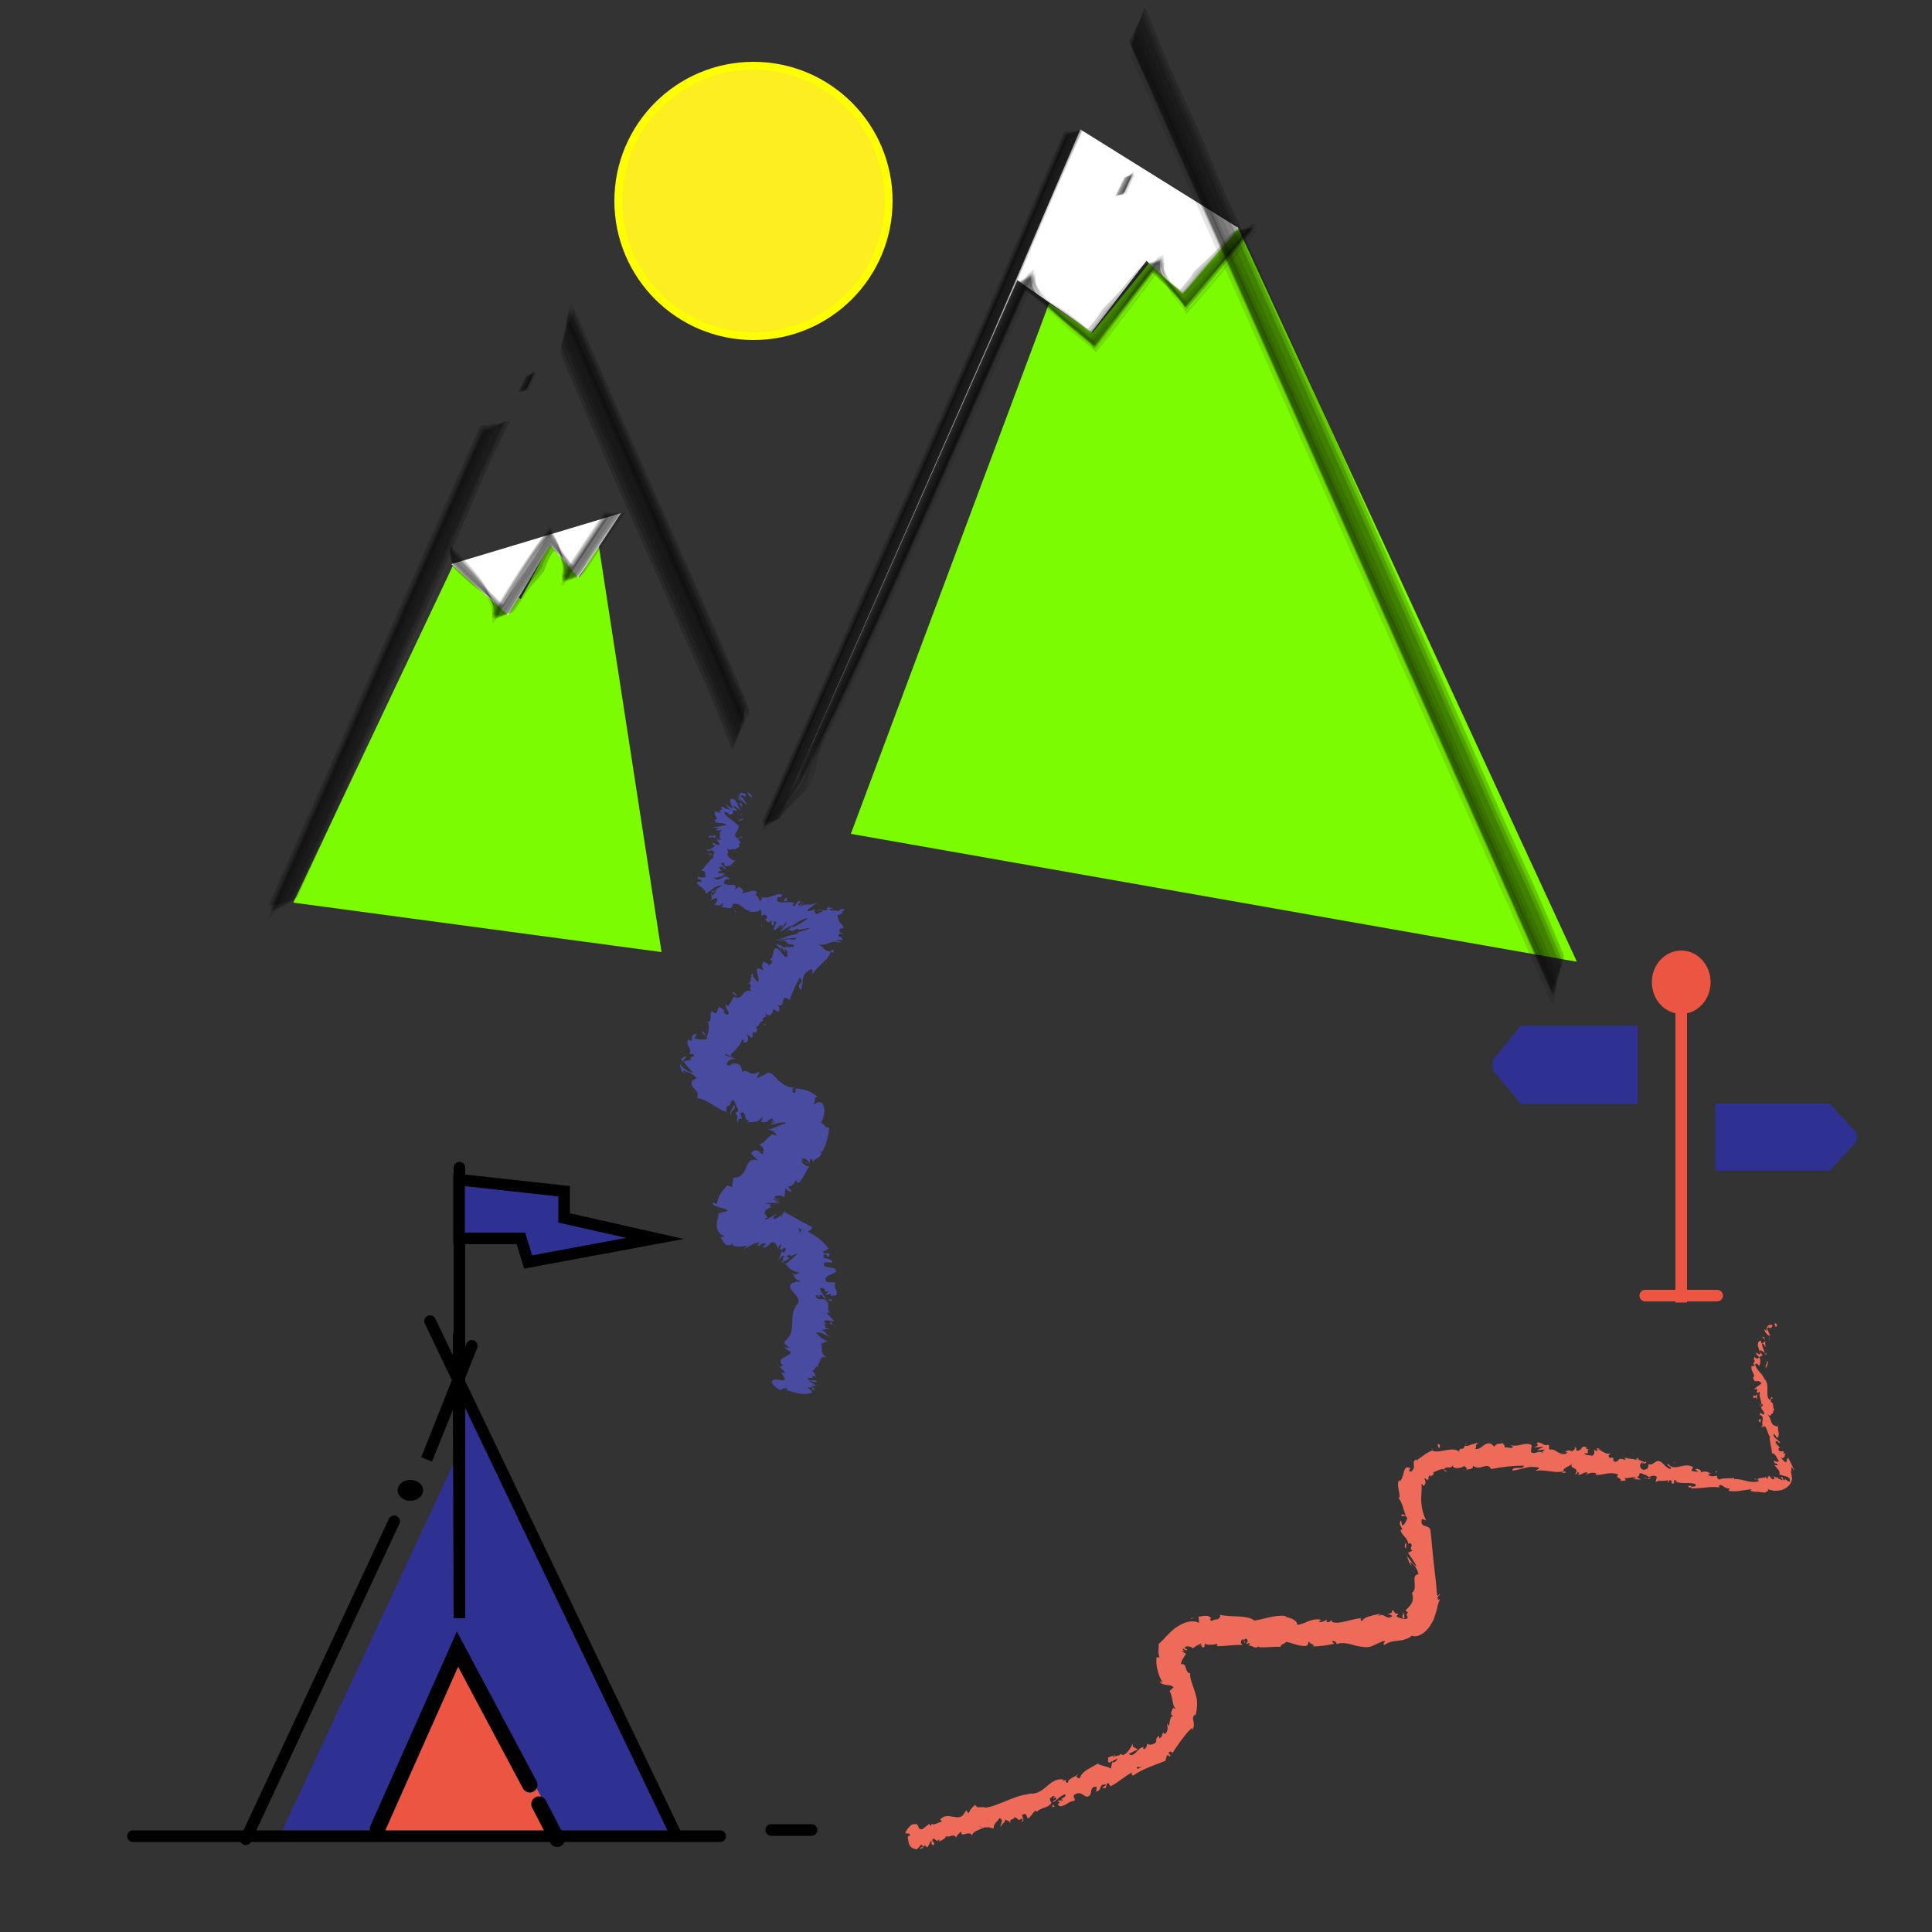<?xml version="1.0" encoding="utf-8"?>
<!-- Generator: Adobe Illustrator 23.0.6, SVG Export Plug-In . SVG Version: 6.00 Build 0)  -->
<svg version="1.1" id="Layer_1" xmlns="http://www.w3.org/2000/svg" xmlns:xlink="http://www.w3.org/1999/xlink" x="0px" y="0px"
	 viewBox="0 0 500 500" style="enable-background:new 0 0 500 500;" xml:space="preserve">
<rect x="0" y="0" width="500" height="500" fill="#333333" stroke="none"/>
<style type="text/css">
	.st0{fill:#EC5541;}
	.st1{fill:#7CFC00;}
	.st2{fill:#2E3192;stroke:#2E3192;stroke-linecap:round;stroke-miterlimit:10;}
	.st3{fill:#EC5541;stroke:#EC5541;stroke-linecap:round;stroke-miterlimit:10;}
	.st4{fill:#FFFFFF;stroke:#000000;stroke-width:3;stroke-linecap:round;stroke-miterlimit:10;}
	.st5{stroke:#000000;stroke-width:3;stroke-linecap:round;stroke-miterlimit:10;}
	.st6{fill:none;stroke:#000000;stroke-width:4;stroke-linecap:round;stroke-miterlimit:10;}
	.st7{fill:none;stroke:#000000;stroke-width:3;stroke-linecap:round;stroke-miterlimit:10;}
	.st8{fill:#2E3192;stroke:#000000;stroke-width:3;stroke-miterlimit:10;}
	.st9{fill:#FFFFFF;}
	.st10{opacity:0.109;}
	.st11{fill:#484BA0;}
	.st12{fill:#FCEE21;stroke:#FFFF00;stroke-width:2;stroke-linecap:round;stroke-miterlimit:10;}
	.st13{fill:none;stroke:#000000;stroke-width:3;stroke-miterlimit:10;}
	.st14{fill:#EC5541;stroke:#EC5541;stroke-width:3;stroke-linecap:round;stroke-miterlimit:10;}
	.st15{fill:#EC5541;stroke:#EC5541;stroke-width:3;stroke-miterlimit:10;}
	.st16{fill:#2E3192;stroke:#2E3192;stroke-miterlimit:10;}
	.st17{fill:#EE6B59;}
	.st18{fill:none;stroke:#FFFFE3;stroke-width:3;stroke-linecap:round;stroke-miterlimit:10;}
</style>
<g>
	<ellipse class="st0" cx="435.1" cy="254.2" rx="7.6" ry="8.2"/>
</g>
<polygon class="st1" points="75.9,233.6 171.2,246.4 154.9,140.8 149.9,149.5 142.3,140.8 134.8,155 117.3,146.2 "/>
<polygon class="st1" points="220.2,215.8 408.1,248.9 320.3,58.8 306.6,75.2 297.8,67.6 282.7,86.1 271.5,78.5 "/>
<polygon class="st2" points="119.3,375.8 73.4,474.1 98.3,474.1 124.9,424.7 "/>
<polygon class="st2" points="173.7,473.3 143.3,473.3 118.8,428.2 119.3,362.8 "/>
<polygon class="st3" points="99.6,473.7 119.8,428.7 144.2,473.7 "/>
<line class="st4" x1="34.4" y1="475.2" x2="186.4" y2="475.2"/>
<ellipse cx="106.2" cy="385.7" rx="3.3" ry="2.7"/>
<line class="st5" x1="175.1" y1="475.2" x2="111.3" y2="341.9"/>
<polyline class="st5" points="118.7,357.2 110.4,377.7 122.1,348.3 "/>
<polyline class="st6" points="97.7,473.3 118.4,426.8 137.1,461.9 "/>
<line class="st6" x1="139.5" y1="466.9" x2="144.2" y2="476"/>
<polyline class="st7" points="118.7,345.5 118.7,360.5 118.9,418.8 118.9,302.2 "/>
<polygon class="st8" points="146,315.2 146,308.3 118.8,305.3 118.8,320.5 134.8,320.5 136.7,326.6 169.5,320.5 "/>
<g>
	<polyline class="st9" points="279.6,33.5 268.5,59.4 256.2,88.1 201.5,212.2 263.3,72.5 282.5,86 296.7,67.5 306.1,76 320.5,59 	
		"/>
	<g>
		<g>
			<path class="st10" d="M275.8,35.1c-8,18.2-15.6,36.6-23.6,54.7c-18.2,41.3-36.4,82.6-54.6,123.9c-0.1,0.2,1.1-0.4,1.2-0.5
				c1.7-1.4,3.2-3.3,4.5-5c3.5-4.4,6.2-9.2,8.7-14.2c8.2-16.3,15.6-33.1,23.1-49.8c7.3-16.3,14.5-32.6,21.7-48.9
				c3.5-8,7-16.1,10.7-24c-0.6,0.4-1.2,0.7-1.8,1.1c0.5,1,1.2,1.9,1.9,2.8c1.8,2.3,3.8,4.4,5.9,6.3c1.8,1.7,3.6,3.3,5.5,4.9
				c1.4,1.2,3,2.3,4.3,3.7c0,0,0,0,0.1,0c6.1-7.4,11.7-15,17.6-22.6c-0.6,0.2-1.3,0.4-1.9,0.6c0.6,2.2,2.6,4.6,3.9,6.4
				c1.2,1.7,3,3.4,3.9,5.3c0,0.1,0.1,0.1,0.1,0.1c6.3-6.7,12-13.9,17.8-20.9c0-0.1-1.6-0.1-1.9,0.2c-4.5,5.3-8.8,10.8-13.5,16
				c-0.7,0.8-1.5,2-2.4,2.6c-0.8,0.5-1.2-0.4-1.7-1c-2.1-2.5-5.4-6-4.3-9.5c0,0.1-1.7,0.3-1.9,0.6c-5.3,6.3-9.8,13.4-15.5,19.4
				c-0.3,0.4-0.6,0.7-1.1,0.8c-0.4-0.3-0.8-0.7-1.2-1c-1.5-1.3-3.1-2.4-4.6-3.6c-2.1-1.6-4.1-3.4-5.9-5.3c-1.9-2-3.8-4.2-3.3-7.1
				c0,0.1-1.7,0.8-1.8,1.1c-0.9,1.6-1.6,3.2-2.3,4.9c-2.1,4.7-4.2,9.4-6.3,14.2c-6.6,14.7-13,29.5-19.6,44.3
				c-6.9,15.6-13.9,31.3-21,46.9c-2.7,6-5.3,12.1-8.6,17.9c-2.6,4.6-5.9,10.2-10.4,13.3c0.4-0.2,0.8-0.3,1.2-0.5
				c18.3-41.3,36.5-82.6,54.7-123.9c7.9-18.1,15.4-36.5,23.6-54.5C277.2,34.5,275.9,34.8,275.8,35.1z"/>
			<path class="st10" d="M275.2,36.3c-25.2,59.9-51.9,119.2-78.1,178.6c-0.1,0.3,0.6-0.2,0.6-0.2c3.2-2.2,5.7-5.7,8.1-8.8
				c2.6-3.4,4.4-7.4,6.4-11.3c8.3-16.3,15.8-33.2,23.3-49.9c10.9-24.3,21.7-48.7,32.5-73c-0.2,0-0.4,0-0.6,0c0.1,1.5,0.6,2.7,1.2,4
				c0.5,1.2,1.4,3,2.2,4.1c0.5,0.7,1.4,1.4,2,2c1.5,1.5,3.1,2.9,4.7,4.2c2,1.7,4.3,3.3,6.1,5.2c0,0,0.1,0,0.1,0
				c6.1-7.6,11.9-15.4,17.8-23.2c-0.2,0-0.4-0.1-0.7-0.1c-0.2,2.5,0.9,5.4,2,7.5c1.1,2,3.2,3.6,4.1,5.7c0,0.1,0.1,0.1,0.2,0.1
				c6.3-6.9,12.1-14.2,18.1-21.4c0.2-0.2-0.6-0.4-0.6-0.2c-4.9,6-9.8,12.1-15,17.9c-0.4,0.5-1.9,2.6-2.8,2.5c-0.1,0-0.9-1.1-1.1-1.3
				c-2.2-2.6-5.4-6.9-4.3-10.6c0.1-0.2-0.6-0.2-0.7-0.1c-4.4,6-8.8,11.9-13.4,17.6c-0.5,0.7-1,1.3-1.6,1.9c-0.6,0.7-1.2,1.4-1.8,2.1
				c-0.9,0.6-1.3,0-2-0.6c-1.2-1-2.5-2-3.7-2.9c-4.1-3.3-11-8.1-10.2-14.3c0-0.3-0.5-0.2-0.6,0c-9.4,21.3-18.8,42.5-28.3,63.8
				c-7,15.7-14,31.5-21.3,47.1c-1.5,3.3-3.1,6.5-4.7,9.7c-2.5,5.3-5.4,10.3-8.7,15.1c-2.1,2.7-4.3,5.3-7.1,7.3
				c0.2-0.1,0.4-0.1,0.6-0.2c18.2-41.3,36.5-82.6,54.7-123.9c8-18.1,15.8-36.4,23.4-54.7C276,35.8,275.3,36.1,275.2,36.3z"/>
			<path class="st10" d="M276.2,34.6c-7.9,18.2-15.6,36.5-23.5,54.7c-18.1,41.4-36.4,82.6-54.7,123.9c0.1-0.1,1.4-0.5,1.6-0.6
				c0.7-0.3,1.9-0.6,2.4-1.1c1.6-1.9,3.4-3.7,5.1-5.6c1.2-1.4,2.6-2.5,3.2-4.3c1.3-3.9,1.8-8,3.2-11.9c1.3-3.6,3-6.9,4.7-10.4
				c1.8-3.7,3.5-7.4,5.2-11.1c4.2-9.1,8.3-18.1,12.3-27.2c10.4-23.3,20.5-46.7,31.1-69.9c-1.4,0.9-2.8,1.7-4.2,2.6
				c0.7,0.2,1.3,0.6,1.9,1c3.6,2.2,6.9,4.9,10.2,7.5c2.7,2.1,5.7,4.3,8.1,6.8c0,0,0.1,0.1,0.1,0.1c1.6-1.8,2.8-3.9,4.3-5.8
				c1.7-2.1,3.4-4.1,5.1-6.2c2.6-3.2,5.2-6.5,7.8-9.8c-1.5,0.5-3,0.9-4.5,1.4c2.1,1,3.8,3,5.4,4.5c1.4,1.3,4.2,3.5,5.4,5.6
				c0,0,0.1,0.1,0.1,0.1c1.2-1.2,2.2-2.6,3.3-3.9c2-2.4,4.1-4.7,6.2-7c2.7-3,5.4-6,7.9-9.1c-0.1,0.1-1.5,0.2-1.8,0.3
				c-0.7,0.2-2.1,0.2-2.7,0.6c-1.6,1.2-2.9,3.1-4.3,4.6c-1.1,1.2-2.2,2.2-3.4,3.3c-0.6,0.5-1.2,1.1-1.7,1.6
				c-0.8,0.6-1.5,1.4-1.9,2.4c-0.6,0.8-1.3,1.6-2,2.3c-0.2,0.2-0.6,0.8-0.8,0.9c-0.2,0.1-1.4-1-1.7-1.2c-1.3-0.9-2.6-1.8-3.9-2.7
				c0.9,0.9,1.7,1.8,2.6,2.8c-1.8-2.7-3-3.8-2.2-6.5c0,0-2.3,0.6-2.3,0.6c-0.6,0.2-1.7,0.4-2.2,0.8c-2.2,2.1-3.9,4.5-5.9,6.8
				c-1.5,1.7-3.3,3.2-4.8,5c-0.6,1-1.2,2-2,2.9c-0.4,0.5-0.7,0.9-1.1,1.3c-0.5,0.5-0.4,0.5-1,0.1c-0.8-0.6-1.5-1.3-2.3-1.8
				c-1.5-1.1-3-2.3-4.6-3.3c-2.1-1.3-4.6-2.3-6.8-3.5c0.9,0.7,1.9,1.3,2.8,2c-2-2.1-3.7-4-3.2-7c0,0.1-1.5,0.8-1.7,0.9
				c-0.7,0.4-2,0.9-2.4,1.6c-1.1,1.6-1.7,3.3-2.5,5.1c-1.5,3.3-3,6.6-4.5,9.9c-5,11.1-9.8,22.3-14.7,33.4
				c-5.9,13.2-11.8,26.4-17.6,39.6c-2.6,5.7-5.2,11.4-7.9,17.1c-1.6,3.6-3.1,7.1-4.7,10.7c-0.1,3.6-0.3,7.1-0.5,10.7
				c0.1-1,0.2-2.1,0.3-3.1c-3.2,5.8-6.7,12.6-12.5,16.2c1.3-0.6,2.7-1.2,4-1.7c9.3-20.6,18.3-41.3,27.4-62
				c6.3-14.2,12.7-28.3,18.8-42.5c2.8-6.5,5.6-13,8.5-19.5c8.1-18,15.2-36.3,23.6-54.2c0,0-2.1,0.6-2.1,0.6
				C278,33.8,276.4,34.2,276.2,34.6z"/>
			<path class="st10" d="M275.8,35.1c-7.9,18.2-15.6,36.5-23.5,54.7c-18.1,41.3-36.4,82.6-54.7,123.9c0-0.1,1.7-0.8,1.7-0.8
				c0.4-0.2,1.3-0.6,1.6-1c1.1-1.8,2.3-3.6,3.5-5.4c3.5-5.2,6-11.1,8.9-16.7c8-15.9,15.1-32.2,22.4-48.5
				c6.8-15.2,13.6-30.5,20.4-45.8c3.5-8,7-16.1,10.7-24c-1,0.6-1.9,1.2-2.9,1.7c0.6,0.6,1.3,1,1.9,1.5c3.2,2.5,6,5.4,9.1,8.1
				c2.6,2.2,5.7,4.3,8,6.9c0,0,0.1,0,0.1,0.1c5.7-7.4,11.5-14.7,17.2-22.1c-1.1,0.3-2.1,0.6-3.2,0.9c0.3,0.3,0.6,0.6,0.9,0.8
				c1.9,1.7,3.5,3.6,5.1,5.6c1.1,1.4,2.7,2.9,3.5,4.5c0,0,0.1,0.1,0.1,0.1c3.3-3.7,6.4-7.5,9.6-11.2c2.6-3.1,5.3-6.1,7.8-9.2
				c0,0-1.1,0-1.3,0.1c-0.5,0.1-1.6,0-1.9,0.3c-2.5,2.2-4.4,5.1-6.7,7.5c-1.4,1.5-2.9,2.9-4.2,4.6c-1.1,1.3-2.2,2.6-3.4,3.8
				c-0.4,0.3-0.5,0.6-0.8,0.5c-0.3,0-2-1.8-1.8-1.6c-2.1-1.9-4.4-3.5-3.6-6.7c0,0.2-2.8,0.5-3.1,0.8c-2.1,2.2-3.9,4.6-5.9,7
				c-1.3,1.6-2.7,3.2-4.1,4.8c-1.3,1.5-2.4,3.1-3.8,4.6c-0.4,0.4-1,1.5-1.7,1.4c-0.5-0.1-1.4-1.2-1.8-1.5c-3.7-3-7.6-5.5-11.4-8.2
				c0.6,0.6,1.2,1.3,1.8,1.9c-1.9-2.3-3.7-3.8-3.4-6.8c0,0-1.1,0.5-1.2,0.6c-0.5,0.3-1.4,0.6-1.7,1.1c-0.7,1-0.9,1.5-1.4,2.7
				c-1.8,4.1-3.6,8.1-5.5,12.2c-6.3,14.1-12.4,28.3-18.7,42.4c-7.1,15.9-14.1,31.9-21.5,47.7c-2.2,5-4.6,10-7,14.9
				c-0.8,1.4-1.5,2.9-2.2,4.3c-0.5,1.9-1,3.7-1.6,5.5c-2,4-4.7,7.5-8.1,10.5c1-0.5,2-1,3-1.6c9.3-20.6,18.3-41.3,27.4-62
				c5.6-12.7,11.3-25.3,16.9-38c2.3-5.3,4.6-10.5,7-15.8c1.2-2.6,2.2-5.4,3.4-8c4.4-9.4,8.2-19.1,12.2-28.7
				c3.7-8.6,7.5-17.2,11.5-25.7c0,0-1.8,0.6-1.8,0.6C277.1,34.4,275.9,34.7,275.8,35.1z"/>
			<path class="st10" d="M275.5,34.8C267.6,53,260,71.4,252,89.6c-18.2,41.3-36.4,82.6-54.7,123.9c-0.1,0.2,0.8-0.2,0.9-0.2
				c2.4-1.9,4.3-4.4,6.2-6.7c4.2-5.3,7.1-11.5,10.1-17.6c7.8-15.9,15-32.2,22.2-48.3c10.4-23.3,20.4-46.7,31.1-69.9
				c-0.5,0.3-1,0.6-1.6,0.9c1.4,3.3,3.9,6.2,6.5,8.7c1.8,1.8,3.7,3.5,5.7,5.1c1.7,1.4,3.6,2.8,5.2,4.4c0.1,0.1,0.1,0.1,0.2,0
				c3.5-4.1,6.7-8.6,10-13c2.5-3.3,5.1-6.6,7.6-9.9c-0.5,0.2-1,0.3-1.6,0.5c0.5,2.2,1.8,4.7,3.1,6.6c1.3,1.9,3.2,3.7,4.2,5.8
				c0,0.1,0.1,0.1,0.2,0c3.6-3.8,6.8-7.9,10.1-11.9c2.6-3.1,5.2-6.2,7.7-9.3c0.1-0.1-1.3,0-1.5,0.2c-4.7,5.9-9.4,11.7-14.2,17.4
				c-0.4,0.5-1.7,2.6-2.5,2.5c-0.2-0.3-0.4-0.5-0.6-0.8c-0.5-0.6-1-1.2-1.4-1.8c-1.3-1.6-2.5-3.4-3.2-5.3c-0.6-1.4-0.7-2.5-0.3-4
				c0,0-1.4,0.3-1.6,0.5c-1.9,2.5-3.8,5-5.6,7.5c-3.1,4.1-6,8.4-9.2,12.4c-0.3,0.4-0.7,0.8-1,1.2c-0.6,0.5-1,0.4-1.4-0.3
				c-1.4-1.1-2.8-2.2-4.1-3.3c-1.6-1.3-3.2-2.7-4.7-4c-2.7-2.4-6.5-6.1-5.8-10.1c0-0.2-1.4,0.6-1.6,0.9c-3.2,6.3-5.8,12.9-8.6,19.3
				c-6.5,14.7-13,29.5-19.6,44.2c-6.9,15.6-13.9,31.3-21,46.8c-2.7,6-5.5,12-8.6,17.8c-1.1,2.5-2.6,4.7-4.4,6.7
				c-1.9,2.6-4.1,4.9-6.7,6.9c0.3-0.1,0.6-0.1,0.9-0.2c18.2-41.3,36.5-82.6,54.6-123.9c8-18.2,15.5-36.5,23.5-54.7
				C276.6,34.4,275.6,34.6,275.5,34.8z"/>
			<path class="st10" d="M276.1,34.4c-8,18.2-15.6,36.5-23.5,54.7c-18.1,41.3-36.4,82.6-54.7,123.9c0-0.1,1.2-0.3,1.4-0.4
				c0.6-0.2,1.6-0.4,2.1-0.9c1.5-1.6,3.1-3.1,4.7-4.7c0.8-0.8,1.6-1.6,2.4-2.4c0.6-2.8,1.1-5.5,1.7-8.3c0.7-1.5,1.4-3,2.1-4.5
				c0.7-1.6,1.5-3.3,2.2-4.9c7.7-16.4,15.3-32.8,22.7-49.3c10-22.2,19.5-44.7,29.7-66.8c-1.2,0.8-2.4,1.7-3.5,2.5
				c3.9,2.7,7.7,5.7,11.5,8.7c2.7,2.1,5.7,4.3,8.1,6.8c0,0,0.1,0,0.1,0.1c1.6-1.8,2.9-3.8,4.4-5.7c1.7-2.1,3.4-4.2,5.1-6.3
				c2.6-3.3,5.2-6.6,7.8-9.8c-1.2,0.5-2.5,1-3.7,1.4c1.6,1.5,3.3,2.9,4.9,4.5c1.3,1.3,2.5,2.7,3.8,4.1c0.5,0.5,1,1,1.3,1.6
				c0,0,0.1,0,0.1,0.1c1.2-1.2,2.2-2.5,3.3-3.8c2-2.4,4.1-4.7,6.2-7.1c2.7-3,5.4-6.1,7.9-9.2c-0.1,0.1-1.3,0.2-1.5,0.3
				c-0.6,0.2-1.7,0.3-2.2,0.7c-1.6,1.4-2.9,3.2-4.2,4.7c-1.3,1.5-2.8,2.9-4.3,4.4c-1.6,1.5-2.7,3.2-4.1,4.8
				c-0.4,0.4-1.4,1.9-1.9,1.9c-0.4,0-0.6-0.3-1-0.6c-1.1-0.8-2.5-1.7-3.4-2.7c-0.4-0.9-0.9-1.8-1.3-2.8c-0.2-0.8-0.1-1.6,0.2-2.3
				c0,0-1.3,0.4-1.5,0.4c-0.6,0.2-1.7,0.4-2.2,0.9c-1.9,1.9-3.5,4-5.2,6.1c-1.3,1.6-2.7,3.1-4,4.6c-1.4,1.5-2.5,3.2-3.8,4.8
				c-0.4,0.4-1.2,1.8-1.8,1.8c-0.6,0-1.5-1.1-2-1.4c-3.7-3-7.8-5.3-11.9-7.8c0.7,0.5,1.5,1,2.2,1.5c-2-2.1-3.8-4.1-3.2-7.1
				c0,0.1-1.2,0.7-1.4,0.9c-0.6,0.4-1.6,0.9-2,1.5c-0.7,1-1,1.7-1.5,2.8c-1.8,4.1-3.6,8.1-5.5,12.2c-5.9,13.1-11.5,26.3-17.4,39.4
				c-6.7,15.1-13.2,30.4-20.2,45.4c-2.4,5.2-5.2,10.4-7.3,15.8c-1.1,3.4-2.3,6.7-3.5,10.1c-0.1,1,0,1.9,0.2,2.9
				c0.1-0.6,0.2-1.1,0.2-1.7c-0.6,1.8-1.4,3.4-2.6,4.8c-0.9,1.4-1.9,2.7-3.1,3.9c-1.5,1.6-3,3-4.9,4.1c1.2-0.4,2.3-0.8,3.5-1.3
				c9.3-20.6,18.3-41.3,27.4-62c6.3-14.2,12.7-28.3,18.8-42.5c2.8-6.5,5.6-13,8.5-19.4c8-18,15.3-36.3,23.6-54.2
				c0,0-1.9,0.4-1.9,0.4C277.6,33.8,276.2,34,276.1,34.4z"/>
			<path class="st10" d="M275.9,35.6c-7.9,18.2-15.6,36.5-23.5,54.7c-18.1,41.3-36.4,82.6-54.7,123.9c0.1-0.2,1.1-0.6,1.3-0.7
				c0.5-0.3,1.5-0.8,1.8-1.3c1.2-1.8,2.3-3.6,3.5-5.4c1.4-2,2.6-4.1,3.8-6.3c3.2-5.8,6.1-11.8,9-17.8c7.4-15.6,14.5-31.3,21.5-47.1
				c6.6-14.7,13.1-29.5,19.7-44.2c2.9-6.5,5.6-13,8.7-19.4c-1,0.5-2,1-3,1.4c1.9,1.9,4.8,4.1,6.2,5.5c1.6,1.5,3.2,3,4.9,4.5
				c1.5,1.3,3.1,2.6,4.6,3.9c1.2,1,2.4,1.9,3.4,3c0,0,0.1,0.1,0.1,0.1c5.5-7.6,11.4-14.9,17.2-22.3c-1.1,0.2-2.2,0.4-3.3,0.6
				c0.3,0.3,0.6,0.6,0.9,0.8c2,1.8,3.6,3.9,5.3,6c1.1,1.5,2.7,2.9,3.5,4.6c0,0,0.1,0.1,0.1,0.1c3.2-3.8,6.4-7.6,9.6-11.4
				c2.6-3.1,5.3-6.1,7.8-9.2c0,0-1.7,0-1.7,0c-0.4,0-1.4-0.1-1.7,0.2c-1.5,1.3-2.8,3.1-4.1,4.7c-1.4,1.6-2.8,3.1-4.3,4.6
				c-1.3,1.4-2.5,2.8-3.7,4.3c-0.7,0.8-1.4,1.5-2.1,2.2c-0.2,0.2-0.5,0.4-0.7,0.6c-0.1-0.1-0.1-0.1-0.2-0.2
				c-0.5-0.1-1.3-1.2-1.8-1.6c-1.3-1.2-2.5-2.3-3.9-3.4c0.5,0.6,1.1,1.3,1.6,1.9c-1-1.7-1.7-3-1.2-4.9c0,0.1-2.9,0.2-3.3,0.6
				c-2.1,2.1-3.9,4.5-5.8,6.8c-1.6,1.9-3.3,3.8-4.8,5.7c-1.3,1.6-2.4,3.2-3.9,4.6c-0.6,0.6-0.6,0.6-1.2,0.1c-1.2-1-2.5-2-3.7-3
				c-3.3-2.5-6.7-4.8-10.2-7.2c0.6,0.5,1.1,1,1.7,1.5c-1.3-1.7-2.3-3.1-2.1-5.3c0,0.2-2.7,1-2.9,1.4c-1,1.5-1.7,3.2-2.4,4.9
				c-2.1,4.7-4.2,9.4-6.3,14.1c-6.6,14.7-13,29.6-19.6,44.3c-3.6,8.2-7.3,16.4-10.9,24.5c-3.3,7.5-6.8,14.9-10.3,22.3
				c-2.6,5.6-5.5,11-8,16.7c-2.1,4.9-4.1,10.3-8.5,13.7c1-0.6,1.9-1.2,2.9-1.8c18.5-41.2,36.4-82.7,54.7-124
				c8-18,15.3-36.4,23.6-54.3c0,0.1-1.7,0.8-1.7,0.8C277.1,34.7,276.1,35.1,275.9,35.6z"/>
			<path class="st10" d="M275.4,34.2c-8,18.2-15.6,36.5-23.6,54.7c-18.2,41.3-36.4,82.6-54.6,123.9c-0.1,0.2,1.2-0.2,1.4-0.4
				c5.8-5.3,9.6-12.4,13.1-19.3c8.2-16.4,15.7-33.2,23.2-49.9c7.3-16.3,14.5-32.6,21.7-48.9c3.6-8,7-16.1,10.7-24
				c-0.5,0.4-1.1,0.8-1.6,1.3c1.8,3.6,4.8,6.6,7.6,9.3c2,2,4.2,3.8,6.3,5.6c1.2,1,2.4,1.9,3.5,3c0.1,0.1,0.1,0.1,0.2,0
				c3.5-4.1,6.6-8.7,9.9-13c2.5-3.3,5-6.6,7.5-9.9c-0.5,0.2-1,0.5-1.5,0.7c0.6,2.3,2,4.6,3.3,6.5c1.3,1.9,3,3.6,4,5.6
				c0,0.1,0.1,0.1,0.2,0c3.6-3.8,6.7-8,10.1-11.9c2.6-3.1,5.2-6.2,7.7-9.3c0.1-0.1-1.2,0.1-1.4,0.4c-4.2,5.2-8.4,10.3-12.5,15.5
				c-0.9,1.2-1.9,2.4-2.8,3.5c-0.3,0.5-0.7,0.8-1.2,0.9c-0.2-0.3-0.4-0.5-0.6-0.8c-0.7-0.8-1.3-1.7-2-2.5c-1.6-2.1-4-5.7-3.2-8.6
				c0.1-0.2-1.3,0.4-1.5,0.6c-2.2,2.7-4.2,5.5-6.3,8.3c-1.9,2.5-3.7,5-5.5,7.5c-0.5,0.7-1,1.4-1.5,2.2c-0.7,1-1.5,2-2.3,3
				c-0.4,0.5-0.7,0.5-1,0.1c-0.5-0.4-1-0.8-1.5-1.2c-1.7-1.3-3.3-2.7-4.9-4.1c-1.9-1.6-3.7-3.3-5.4-5c-1.9-2-3.9-4.7-3.5-7.7
				c0-0.1-1.4,0.9-1.6,1.2c-0.9,1.6-1.6,3.3-2.3,5c-2.1,4.7-4.2,9.4-6.3,14.2c-6.5,14.7-13,29.5-19.6,44.2
				c-7,15.6-13.9,31.3-21,46.8c-3.8,8.3-7.3,16.9-12.7,24.3c-1.9,2.6-3.7,5-6.5,6.7c0.4-0.1,0.9-0.2,1.3-0.3
				c18.3-41.3,36.6-82.5,54.7-123.9c7.9-18.1,15.3-36.5,23.6-54.5C276.9,33.9,275.5,34,275.4,34.2z"/>
			<path class="st10" d="M276.2,35c-7.9,18.2-15.6,36.5-23.5,54.7c-18.1,41.4-36.4,82.6-54.7,123.9c0.1-0.1,2-1,2.1-1
				c0.4-0.2,1.8-0.7,2-1.2c1.6-3.7,4.4-6.9,6-10.6c0.5-2.5,1.5-4.9,2.8-7.1c0.8-1.4,1.5-2.7,2.3-4.1c2.3-4.1,4.2-8.3,6.2-12.5
				c4.2-8.7,8.2-17.6,12.2-26.4c7.9-17.5,15.7-35,23.5-52.5c3.9-8.9,7.8-17.8,11.8-26.6c-1.4,0.7-2.8,1.5-4.2,2.2
				c0.7,0.2,1.3,0.6,1.9,1c3.8,2.2,7.8,5.8,11.4,8.8c2.4,2,5,3.8,7.1,6c0,0,0.1,0.1,0.1,0.1c1.5-1.9,2.8-4.1,4.3-6
				c1.7-2.1,3.3-4.1,5-6.2c2.6-3.2,5.2-6.5,7.7-9.8c-1.5,0.3-3.1,0.7-4.6,1c1.8,0.9,3.3,2.2,4.5,3.8c1.7,1.4,3.3,2.9,4.7,4.6
				c0.6,0.7,1.3,1.4,1.8,2.2c0,0,0.1,0.1,0.1,0.1c1.2-1.3,2.2-2.7,3.3-4c1.9-2.4,4.1-4.7,6.1-7c2.6-3,5.4-6,7.9-9.1
				c0,0.1-2.3,0.2-2.3,0.2c-0.6,0.1-1.8,0-2.3,0.4c-1.6,1.1-2.8,3.1-4.2,4.5c-1,1.2-2.2,2.2-3.3,3.3c-0.6,0.5-1.1,1.1-1.7,1.6
				c-0.8,0.7-1.5,1.5-1.9,2.4c-0.6,0.8-1.3,1.6-2,2.4c-0.2,0.2-0.6,0.8-0.8,0.9c-0.2,0.1-1.5-1-1.8-1.2c-1.3-0.9-2.6-1.8-3.8-2.7
				c0.9,1.1,1.8,2.2,2.7,3.2c-1.7-2.9-3-3.8-2.3-6.6c0-0.1-2.4,0.4-2.3,0.4c-0.5,0.1-1.8,0.2-2.3,0.6c-2.2,2.1-3.9,4.5-5.9,6.7
				c-1.3,1.4-2.6,2.8-3.9,4.2c-1.2,1.3-2,2.9-3.2,4.2c-0.2,0.2-0.9,1.3-1.2,1.3c-0.3,0-2-1.7-2-1.7c-1.7-1.3-3.5-2.8-5.4-3.9
				c-2.3-1.3-4.7-2.5-7-3.7c1.1,0.9,2.1,1.8,3.2,2.7c-2-2.3-3.8-3.8-3.4-6.9c0,0-2.2,1-2.2,1c-0.5,0.3-1.7,0.7-2,1.2
				c-1.1,1.5-1.7,3.2-2.4,4.9c-1.5,3.3-3,6.6-4.5,9.9c-5.4,12.1-10.6,24.3-16,36.4c-6.3,14.2-12.6,28.4-19,42.6
				c-2.5,5.5-4.9,11-7.8,16.3c-1.8,3.8-4.1,7.2-7,10.1c1.3,2.9,1.6,5.9,0.8,9c0.3-0.7,0.7-1.4,1-2.1c-3.1,4.1-6.3,8.3-9.4,12.4
				c1.2-0.6,2.5-1.3,3.7-1.9c9.3-20.6,18.3-41.3,27.4-62c6.3-14.2,12.7-28.3,18.9-42.5c2.8-6.5,5.6-13,8.4-19.4
				c8.1-18,15.3-36.4,23.7-54.2c0,0.1-2.1,0.8-2.2,0.8C278,34.1,276.4,34.5,276.2,35z"/>
			<path class="st10" d="M275.6,34.6c-7.9,18.2-15.5,36.5-23.5,54.7c-18.1,41.3-36.4,82.6-54.7,123.9c0,0,0.9-0.3,1-0.3
				c0.4-0.2,1.2-0.3,1.5-0.7c5.6-7,9.7-15,13.6-23c7.8-15.9,15-32.2,22.3-48.4c6.8-15.2,13.6-30.5,20.4-45.8c3.5-8,7-16.1,10.7-24
				c-0.7,0.5-1.5,1.1-2.2,1.6c0.9,1.3,2.2,2.3,3.3,3.4c2,1.9,4,3.9,6,5.8c1.8,1.6,3.6,3.1,5.4,4.7c1.2,1,2.4,1.9,3.5,3
				c0,0,0.1,0,0.1,0c6-7.2,11.6-14.8,17.4-22.2c-0.8,0.3-1.6,0.6-2.3,0.9c0.9,1.7,2.5,3.2,3.6,4.8c0.8,1.1,1.7,2.3,2.6,3.4
				c0.7,0.9,1.6,1.9,2.2,2.9c0,0.1,0.1,0.2,0.1,0.2c3.4-3.6,6.6-7.5,9.8-11.3c2.6-3.1,5.2-6.1,7.8-9.3c0.2-0.3-0.7,0-0.6,0
				c-0.4,0.1-1.4,0.2-1.7,0.5c-4.8,5.2-8.9,11-13.8,16.1c-0.3,0.4-1.4,1.9-2.1,1.7c-0.2-0.2-0.4-0.5-0.7-0.7c-0.5-0.6-1-1.1-1.6-1.7
				c-1.9-2.1-4.2-4.5-3.3-7.5c0,0.2-2.1,0.6-2.3,0.9c-2.3,2.6-4.3,5.4-6.5,8.2c-1.8,2.3-3.7,4.7-5.6,7c-0.5,0.6-0.9,1.1-1.4,1.7
				c-0.7,0.8-1.3,1.5-2.1,2.2c-0.8,0.4-1.7-0.8-2.2-1.3c-1.7-1.4-3.4-2.6-5.1-4c-2.1-1.7-4.5-3.4-6.3-5.4c-1.5-1.6-2.3-3.3-2-5.5
				c0,0-0.8,0.5-0.9,0.6c-0.4,0.3-1,0.6-1.3,1c-1,1.5-1.6,3.3-2.4,4.9c-2.1,4.7-4.2,9.4-6.3,14.1c-7,15.8-13.9,31.6-20.9,47.4
				c-6.9,15.5-13.8,30.9-20.9,46.3c-2.6,5.7-5.3,11.5-8.1,17.1c-2,4-4.5,8.3-8.5,10.7c0.8-0.3,1.6-0.6,2.3-0.9
				c9.2-20.6,18.3-41.3,27.4-62c5.6-12.7,11.3-25.3,16.8-38c3.5-7.9,6.8-15.9,10.4-23.8c4.3-9.5,8.2-19.2,12.3-28.7
				c3.7-8.6,7.4-17.2,11.4-25.7c0-0.1-1.4,0.3-1.3,0.3C276.6,34.2,275.7,34.3,275.6,34.6z"/>
			<path class="st10" d="M275.3,34.2c-8,18.2-15.5,36.6-23.5,54.7c-18.2,41.3-36.4,82.6-54.6,123.9c-0.1,0.2,0.9-0.1,1-0.1
				c7.5-6.5,11.8-15.6,16.1-24.3c7.8-15.9,15-32.2,22.3-48.4c10.4-23.3,20.4-46.7,31.1-69.9c-0.5,0.4-1.1,0.8-1.6,1.2
				c1.8,3.7,4.5,6.7,7.5,9.4c2.1,1.9,4.2,3.8,6.4,5.6c1.2,1,2.5,1.9,3.5,3c0,0,0.1,0.1,0.2,0c3.5-4.2,6.6-8.7,9.9-13.1
				c2.5-3.3,5-6.6,7.5-10c-0.5,0.2-1,0.4-1.5,0.6c0.6,2.3,1.8,4.9,3.2,6.8c1.3,1.8,3.1,3.5,4.1,5.5c0,0.1,0.1,0.1,0.2,0
				c3.6-3.8,6.8-7.9,10.2-12c2.6-3.1,5.2-6.2,7.7-9.3c0.1-0.1-1.2,0.1-1.4,0.4c-3.8,4.8-7.8,9.6-11.6,14.4c-1.1,1.3-2.1,2.8-3.3,4
				c-0.6,0.5-1.2,1.1-1.8,1.6c-0.2-0.3-0.4-0.5-0.6-0.8c-2.2-2.8-6.3-7.3-5.1-11.3c0.1-0.2-1.3,0.3-1.5,0.5c-1.9,2.5-3.7,5-5.6,7.5
				c-3.2,4.4-6.3,8.9-9.6,13.2c-0.3,0.5-0.7,0.9-1.2,1c-0.4-0.4-0.9-0.7-1.3-1.1c-1.6-1.3-3.1-2.5-4.7-3.8c-2.2-1.8-4.2-3.7-6.1-5.8
				c-2-2.2-4.1-4.6-3.6-7.8c0-0.1-1.4,0.8-1.6,1.1c-3.2,6.2-5.8,12.9-8.7,19.3c-7,15.8-13.9,31.6-20.9,47.3
				c-6.9,15.4-13.7,30.9-20.8,46.2c-2.9,6.3-5.8,12.7-9.6,18.6c-2.3,3.6-5,7.8-8.8,10.1c0.3,0,0.6-0.1,1-0.1
				c18.2-41.3,36.5-82.5,54.6-123.9c8-18.2,15.5-36.5,23.5-54.6C276.5,33.9,275.4,34,275.3,34.2z"/>
			<path class="st10" d="M275.9,35.3c-7.9,18.2-15.6,36.5-23.5,54.7c-18.1,41.3-36.4,82.6-54.7,123.9c0.1-0.1,1.9-1,2-1
				c0.4-0.2,1.6-0.7,1.9-1.2c1.5-3,3.5-5.6,5.1-8.4c0.9-1.6,1.5-3.5,2.2-5.2c1.1-2.9,2.7-5.5,4.2-8.2c3.7-6.8,6.9-14,10.1-21
				c4.2-9,8.3-18.1,12.3-27.2c6.8-15.2,13.6-30.5,20.4-45.8c3.6-8,7-16.1,10.7-24c-1.1,0.6-2.3,1.2-3.4,1.7
				c3.9,2.5,7.1,5.7,10.7,8.6c1.9,1.6,3.7,3.2,5.6,4.7c1.2,1,2.4,1.9,3.5,3c0,0,0.1,0.1,0.1,0.1c1.5-2,2.8-4.2,4.4-6.1
				c1.7-2.1,3.3-4.2,5-6.2c2.6-3.2,5.1-6.5,7.7-9.7c-1.3,0.2-2.5,0.5-3.8,0.7c2.7,2.2,5.1,4.7,7.3,7.4c0.9,1.1,2.2,2.3,2.9,3.6
				c0,0,0.1,0.1,0.1,0.1c1.2-1.4,2.2-2.8,3.3-4.2c1.9-2.4,4.1-4.7,6.1-7.1c2.6-3,5.3-6,7.8-9.1c0,0-2,0-1.9,0c-0.5,0-1.5,0-1.9,0.3
				c-1.6,1.2-2.8,3.1-4.2,4.6c-1.1,1.2-2.2,2.3-3.3,3.4c-0.6,0.6-1.1,1.1-1.7,1.7c-0.8,0.7-1.5,1.6-2,2.5c-0.7,0.9-1.4,1.7-2.1,2.5
				c-0.2,0.2-0.7,0.9-0.9,1c-0.2,0-1.4-1.1-1.6-1.3c-1.2-0.9-2.4-1.9-3.6-2.8c0.6,0.9,1.3,1.9,1.9,2.8c-1.6-2.8-2.9-3.6-2.3-6.3
				c0-0.1-2,0.3-1.9,0.2c-0.4,0.1-1.5,0.1-1.9,0.5c-2.1,2.1-3.9,4.5-5.9,6.8c-1.3,1.5-2.6,2.9-4,4.4c-1.3,1.4-2.2,3-3.4,4.5
				c-0.2,0.3-1,1.5-1.3,1.4c-0.3,0-1.9-1.7-2-1.7c-3.8-3-7.9-5.4-12-7.9c0.8,0.8,1.5,1.6,2.3,2.4c-2.2-2.7-3.6-3.7-3.3-6.7
				c0,0-1.2,0.5-1.4,0.6c-0.5,0.3-1.7,0.6-2,1.1c-1.6,2.4-2.6,5.2-3.7,7.8c-1.7,3.8-3.4,7.5-5.1,11.3c-5.7,12.7-11.2,25.5-16.8,38.2
				c-2.7,6.2-5.5,12.3-8.2,18.5c-3.6,8-7,16-10.7,23.9c-0.9,1.8-1.7,3.5-2.6,5.3c-1.6,3.4-3.2,6.9-4.9,10.3
				c-1.5,2.2-3.1,4.5-4.7,6.7c1.4,6.6-1.1,12.5-7.4,17.6c0.4-0.3,0.8-0.6,1.2-0.9c-0.8,0.5-1.5,1.1-2.3,1.6c1.2-0.6,2.3-1.3,3.5-1.9
				c9.3-20.6,18.3-41.3,27.4-62c5.6-12.7,11.3-25.3,16.9-38c2.3-5.3,4.6-10.5,6.9-15.8c1.2-2.6,2.2-5.4,3.4-8
				c4.5-9.4,8.2-19.1,12.2-28.7c3.7-8.6,7.5-17.3,11.5-25.8c0,0.1-2,0.8-2,0.9C277.5,34.4,276.1,34.8,275.9,35.3z"/>
		</g>
	</g>
</g>
<g>
	<line class="st9" x1="295.9" y1="3.7" x2="405" y2="249.1"/>
	<g>
		<g>
			<path class="st10" d="M293.1,12c36.1,81.8,72.8,163.4,108.9,245.2c0.2,0.5,0.5-0.8,0.5-0.7c0.2-0.5,0.6-1.8,0.4-2.4
				c-17.9-41-36.2-81.7-54.4-122.6c-6.5-14.7-13.1-29.4-19.6-44.1c-5.7-12.9-11.7-25.7-17.2-38.7c-5.6-13.3-11.8-26.3-17.4-39.6
				c-0.2-0.5-0.6,0.7-0.6,0.6C293.5,10.2,292.9,11.5,293.1,12z"/>
			<path class="st10" d="M292.7,14.7c36.3,81.8,72.7,163.5,109,245.3c0.2,0.5,0.5-0.6,0.5-0.6c0.1-0.4,0.5-1.4,0.3-1.9
				c-18.2-40.9-36.4-81.8-54.5-122.7c-18.1-40.8-36.5-81.6-54.4-122.5C293.4,12.1,292.4,14.2,292.7,14.7z"/>
			<path class="st10" d="M293.4,9.9c17.8,41,36.2,81.8,54.4,122.6c18.2,40.9,36.5,81.7,54.5,122.7c0.2-0.2,0.4-0.5,0.4-0.8
				c0.4-1.1,0.7-2.2,1-3.2c0.2-0.8,1.3-3.3,1-4.2c-1.7-3.9-3.3-7.9-5-11.8c-3.6-8.4-7.6-16.6-11.3-25c-12.5-28.6-25.3-57.2-38-85.8
				c-6.5-14.7-13.1-29.4-19.7-44.1c-3.3-7.4-6.6-14.8-9.9-22.2c-2.5-5.5-5-10.9-7.2-16.5c-3.8-9.5-8.5-18.6-12.4-28
				c-1.6-3.8-3.1-7.7-4.7-11.6c-0.3,0.2-0.4,0.4-0.5,0.8c-0.5,1-0.9,2.1-1.3,3.1C294.5,6.4,293,9,293.4,9.9z"/>
			<path class="st10" d="M292.7,11.5c35.9,81.9,72.8,163.4,108.9,245.3c0.2-0.2,0.4-0.4,0.4-0.7c0.3-1,0.6-1.9,0.9-2.9
				c0.2-0.7,1.2-2.9,0.8-3.8c-1.7-3.9-3.3-7.9-5-11.8c-3.6-8.4-7.6-16.6-11.3-25c-12.6-28.6-25.3-57.2-38-85.8
				c-6.5-14.7-13.1-29.4-19.6-44.1c-3.3-7.4-6.6-14.8-9.9-22.2c-2.5-5.5-5-10.9-7.2-16.5c-3.8-9.5-8.4-18.6-12.4-28
				c-1.6-3.8-3.2-7.7-4.7-11.6c-0.2,0.2-0.4,0.4-0.5,0.7c-0.4,0.9-0.8,1.8-1.2,2.8C293.7,8.5,292.4,10.8,292.7,11.5z"/>
			<path class="st10" d="M292.9,12c5.6,12.1,10.9,24.4,16.4,36.6c12.7,28.6,25.4,57.3,38.2,85.9c18.2,40.9,36.4,81.8,54.5,122.7
				c0.2,0.4,0.9-1.4,0.8-1.8c-18.2-40.9-36.4-81.8-54.5-122.7c-12.3-27.6-24.5-55.2-36.8-82.8c-5.9-13.2-11.6-26.4-17.7-39.5
				C293.5,10,292.7,11.6,292.9,12z"/>
			<path class="st10" d="M293.2,9.5c17.8,41,36.2,81.8,54.4,122.6C365.7,173,384,213.8,402,254.8c0.2-0.1,0.4-0.3,0.4-0.6
				c0.3-0.8,0.6-1.7,0.9-2.5c0.2-0.6,1.1-2.5,0.8-3.3c-1.7-3.9-3.3-7.8-5-11.8c-3.6-8.4-7.6-16.6-11.3-25
				c-12.6-28.6-25.3-57.2-38-85.8c-6.5-14.7-13.1-29.4-19.6-44.1C324.5,68.8,318.3,56,313,43c-3.8-9.4-8.4-18.6-12.4-28
				c-1.6-3.8-3.2-7.7-4.7-11.6c0,0-1.6,3-1.6,2.9C294.1,6.9,292.9,8.8,293.2,9.5z"/>
			<path class="st10" d="M292.9,12.6c17.8,41,36.3,81.8,54.4,122.7c18.2,40.9,36.4,81.7,54.5,122.7c0.2-0.2,0.4-0.5,0.4-0.8
				c0.3-1.1,0.6-2.2,0.8-3.3c0.2-0.9,1.1-3.3,0.7-4.3c-1.7-3.9-3.3-7.9-5-11.8c-3.6-8.4-7.6-16.6-11.3-25
				c-12.6-28.6-25.3-57.2-38-85.8c-6.5-14.7-13.1-29.4-19.6-44.1c-3.3-7.4-6.6-14.8-9.9-22.2c-2.5-5.5-5-10.9-7.3-16.5
				c-3.8-9.5-8.4-18.6-12.4-28c-1.6-3.9-3.2-7.7-4.7-11.6c-0.2,0.2-0.4,0.5-0.5,0.8c-0.4,1-0.8,2.1-1.1,3.2
				C293.8,9.2,292.6,11.7,292.9,12.6z"/>
			<path class="st10" d="M292.1,10.8c18.4,40.7,36.4,81.6,54.5,122.5c18.2,40.9,36.4,81.7,54.5,122.6c0.2,0.4,1-1.4,0.8-1.8
				c-18-40.9-36.3-81.7-54.4-122.6c-12.3-27.6-24.7-55.1-36.8-82.8c-5.7-13.2-11.6-26.3-17.6-39.4C292.9,8.9,292,10.5,292.1,10.8z"
				/>
			<path class="st10" d="M293.3,11c35.8,82,72.8,163.4,108.9,245.3c0.2-0.3,0.4-0.6,0.4-0.9c0.4-1.2,0.7-2.5,1-3.7
				c0.2-0.9,1.4-3.7,0.9-4.8c-1.7-3.9-3.3-7.9-5-11.8c-3.6-8.4-7.6-16.6-11.3-25c-12.5-28.7-25.3-57.2-38-85.8
				c-6.5-14.7-13.1-29.4-19.7-44.1c-3.3-7.4-6.6-14.8-9.9-22.2c-2.5-5.5-5-10.9-7.2-16.5c-3.8-9.5-8.5-18.6-12.4-28
				c-1.6-3.9-3.1-7.7-4.7-11.6c-0.3,0.2-0.4,0.5-0.5,0.9c-0.5,1.2-0.9,2.4-1.3,3.6c-0.4,1.2-0.8,2.4-1.2,3.6
				C293.3,10.3,293.3,10.7,293.3,11z"/>
			<path class="st10" d="M292.5,10.7c17.6,39.4,35.1,78.9,52.6,118.4c18.8,42.2,37.6,84.3,56.2,126.6c0.3,0.6,0.7-1,0.7-1
				c0.2-0.6,1.2-2.6,0.9-3.2c-4.5-10.4-9-20.7-13.7-30.9c-6.1-13.3-11.8-26.7-17.7-40.1c-6.4-14.5-12.9-29-19.3-43.5
				c-12.5-28.2-25-56.4-37.6-84.5c-3.9-8.6-7.5-17.3-11.4-25.9c-3-6.6-5.8-13.3-8.7-20.1c-0.1-0.2-1.2,2.1-1.2,2
				C293.1,8.9,292.3,10.1,292.5,10.7z"/>
			<path class="st10" d="M292.3,11c5.8,12,11.1,24.3,16.5,36.5c12.7,28.6,25.4,57.3,38.2,85.9c18.2,40.9,36.4,81.8,54.5,122.7
				c0.2,0.5,0.9-0.8,0.8-1.1c-18.2-40.9-36.4-81.8-54.5-122.7c-12.3-27.6-24.5-55.2-36.8-82.8c-4.2-9.3-8.3-18.7-12.4-28
				c-1.7-3.9-3.6-7.6-5.6-11.3C292.8,9.7,292.2,10.8,292.3,11z"/>
			<path class="st10" d="M292.8,11.9c17.9,41,36.3,81.8,54.4,122.6c18.2,40.9,36.4,81.7,54.5,122.7c0.2-0.2,0.4-0.5,0.5-0.9
				c0.4-1.2,0.7-2.4,1-3.6c0.2-0.8,1.4-3.6,1-4.6c-1.7-3.9-3.3-7.9-5-11.8c-3.6-8.4-7.6-16.6-11.3-25c-12.6-28.6-25.3-57.2-38-85.8
				c-6.5-14.7-13.1-29.4-19.6-44.1c-3.3-7.4-6.6-14.8-9.9-22.2c-2.5-5.5-5-10.9-7.2-16.5c-3.8-9.5-8.4-18.6-12.4-28
				c-1.6-3.9-3.2-7.8-4.7-11.6c-0.3,0.2-0.4,0.5-0.5,0.8c-0.5,1.1-0.9,2.3-1.3,3.4c-0.4,1.1-0.9,2.3-1.2,3.5
				C292.8,11.2,292.8,11.5,292.8,11.9z"/>
		</g>
	</g>
</g>
<g>
	<g>
		<g>
			<path class="st10" d="M291.3,49.9c0.7-1.6,1.5-3.2,2.2-4.8c0,0-0.8,0.2-0.9,0.4c-0.8,1.6-1.5,3.2-2.3,4.8
				C290.2,50.2,291.2,50.1,291.3,49.9z"/>
			<path class="st10" d="M291.4,50.3c0.7-1.6,1.4-3.3,2.2-4.9c0.1-0.1-0.3-0.1-0.3,0c-0.7,1.6-1.4,3.3-2.2,4.9
				C291.1,50.4,291.4,50.4,291.4,50.3z"/>
			<path class="st10" d="M290.8,49.9c0.7-1.6,1.5-3.3,2.2-4.9c-0.2,0.5-1.8,0.5-2.1,1.2c-0.8,1.6-1.5,3.1-2.3,4.7
				C288.9,50.4,290.6,50.5,290.8,49.9z"/>
			<path class="st10" d="M290.8,50.1c0.7-1.6,1.5-3.2,2.2-4.9c-0.1,0.3-1.3,0.3-1.5,0.7c-0.8,1.6-1.5,3.1-2.3,4.7
				C289.4,50.3,290.6,50.5,290.8,50.1z"/>
			<path class="st10" d="M291.3,49.7c0.8-1.6,1.5-3.3,2.3-4.9c0,0-0.7,0.2-0.8,0.4c-0.8,1.6-1.5,3.2-2.3,4.8
				C290.4,50.1,291.2,49.9,291.3,49.7z"/>
			<path class="st10" d="M290.8,49.7c0.7-1.6,1.5-3.3,2.2-4.9c-0.2,0.5-1.5,0.6-1.8,1.1c-0.8,1.6-1.5,3.2-2.3,4.7
				C289.2,50.3,290.6,50.3,290.8,49.7z"/>
			<path class="st10" d="M290.9,50.3c0.7-1.6,1.5-3.2,2.2-4.9c-0.1,0.3-1.3,0.2-1.5,0.6c-0.8,1.6-1.5,3.1-2.3,4.7
				C289.4,50.4,290.7,50.6,290.9,50.3z"/>
			<path class="st10" d="M291.1,49.5c0.7-1.6,1.5-3.3,2.2-4.9c0,0-0.7,0.3-0.8,0.5c-0.8,1.6-1.5,3.2-2.3,4.8
				C290.2,49.9,291,49.7,291.1,49.5z"/>
			<path class="st10" d="M290.8,50.1c0.7-1.6,1.5-3.3,2.2-4.9c-0.2,0.5-1.9,0.4-2.2,1c-0.8,1.6-1.5,3.1-2.3,4.7
				C288.8,50.4,290.6,50.6,290.8,50.1z"/>
			<path class="st10" d="M290.9,49.8c0.7-1.6,1.5-3.3,2.2-4.9c0,0-1,0.4-1.1,0.6c-0.8,1.6-1.5,3.2-2.3,4.7
				C289.7,50.3,290.8,50,290.9,49.8z"/>
			<path class="st10" d="M291.2,49.4c0.8-1.6,1.5-3.3,2.3-4.9c0,0-0.7,0.3-0.8,0.5c-0.8,1.6-1.5,3.2-2.3,4.8
				C290.3,49.9,291.1,49.6,291.2,49.4z"/>
			<path class="st10" d="M290.7,50.2c0.7-1.6,1.5-3.3,2.2-4.9c-0.2,0.3-1.5,0.3-1.8,0.7c-0.8,1.6-1.5,3.1-2.3,4.7
				C289.1,50.4,290.5,50.6,290.7,50.2z"/>
		</g>
	</g>
</g>
<g>
	<line class="st9" x1="130.7" y1="109.2" x2="76" y2="233.3"/>
	<g>
		<g>
			<path class="st10" d="M124.8,111.6c-18.5,41.2-36.4,82.6-54.7,123.9c-0.2,0.4,0.7-0.1,0.6,0c0.3-0.2,1.2-0.5,1.4-0.9
				c9.2-20.6,18.2-41.3,27.4-62c9.1-20.6,18-41.2,27.4-61.6C126.9,110.7,125,111.2,124.8,111.6z"/>
			<path class="st10" d="M124,113.4c-8.8,20.8-18.1,41.4-27.2,62c-9.1,20.7-18.2,41.4-27.4,62.1c-0.1,0.3,1-0.2,1.1-0.5
				c9.1-20.7,18.2-41.4,27.4-62.1c9.1-20.5,18.4-41,26.9-61.7C125.1,112.6,124.1,113.1,124,113.4z"/>
			<path class="st10" d="M125.6,110.8c-18.5,41.2-36.4,82.6-54.7,123.9c0.2,0,0.5,0,0.7-0.2c0.8-0.3,1.6-0.7,2.4-1
				c0.5-0.2,2.7-0.9,3-1.5c2.9-6.3,5.8-12.7,8.7-19c3-6.7,5.8-13.5,8.7-20.2c3.3-7.6,6.7-15.2,10.1-22.8c3.3-7.5,6.9-14.9,10.1-22.4
				c2.9-6.7,5.8-13.3,8.7-20c2.7-6.3,5.7-12.5,8.7-18.7c0,0.1-3.2,0.8-3.2,0.8C128.3,109.8,125.9,110.2,125.6,110.8z"/>
			<path class="st10" d="M124.9,111.7c-18.4,41.2-36.4,82.6-54.7,123.9c0.2,0,0.4,0,0.6-0.2c0.7-0.3,1.3-0.7,2-1.1
				c0.5-0.3,2.1-0.9,2.4-1.6c9.3-20.6,18.3-41.3,27.4-62c3.3-7.5,6.8-15,10.1-22.5c2.9-6.7,5.8-13.3,8.7-20
				c2.7-6.4,5.7-12.6,8.7-18.8c0,0.1-2.6,0.9-2.7,0.9C127,110.6,125.2,111.1,124.9,111.7z"/>
			<path class="st10" d="M124.5,111.2c-18.2,41.3-36.5,82.7-54.7,124c-0.1,0.3,1.3-0.1,1.4-0.4c18.2-41.3,36.3-82.6,54.6-123.9
				C126,110.6,124.6,110.9,124.5,111.2z"/>
			<path class="st10" d="M125.4,110.5c-18.5,41.2-36.4,82.6-54.8,123.9c0,0,2.7-0.8,2.8-0.8c0.4-0.2,2.4-0.6,2.6-1.2
				c9.3-20.6,18.3-41.3,27.4-62c3.3-7.5,6.8-14.9,10.1-22.5c2.9-6.7,5.8-13.3,8.7-20c2.7-6.3,5.7-12.6,8.7-18.8c0,0-2.8,0.5-2.8,0.5
				C127.7,109.7,125.6,110,125.4,110.5z"/>
			<path class="st10" d="M125.1,112.3c-18.4,41.2-36.4,82.7-54.7,123.9c0.2,0,0.4-0.1,0.6-0.2c0.6-0.4,1.3-0.8,1.9-1.2
				c0.6-0.4,2-1,2.3-1.8c9.3-20.6,18.3-41.3,27.4-62c6.2-14.2,12.7-28.3,18.9-42.5c2.8-6.4,5.7-12.6,8.7-18.9c-0.2,0-0.4,0-0.6,0.1
				c-0.7,0.3-1.3,0.7-2,1C126.9,111.1,125.4,111.7,125.1,112.3z"/>
			<path class="st10" d="M124.3,110.3c-18.5,41.2-36.4,82.6-54.7,123.9c-0.1,0.2,1.9-0.2,2.1-0.6c9.2-20.6,18.2-41.3,27.4-62
				c9.1-20.5,18-41.2,27.3-61.6C126.5,109.8,124.4,110,124.3,110.3z"/>
			<path class="st10" d="M125.6,111.5c-18.5,41.2-36.4,82.7-54.7,123.9c0.3,0,0.5-0.1,0.7-0.2c0.8-0.4,1.6-0.9,2.4-1.3
				c0.6-0.3,2.6-1.1,3-1.9c2.9-6.4,5.8-12.7,8.7-19.1c3-6.7,5.8-13.4,8.7-20.2c3.3-7.6,6.7-15.2,10.1-22.8
				c3.3-7.5,6.9-14.9,10.2-22.5c2.9-6.7,5.8-13.3,8.7-20c2.7-6.4,5.7-12.6,8.7-18.8c-0.3,0-0.5,0-0.7,0.2c-0.8,0.3-1.7,0.7-2.5,1.1
				C128.2,110.1,125.9,110.8,125.6,111.5z"/>
			<path class="st10" d="M124.6,110.9c-18.3,41.3-36.4,82.6-54.7,123.9c0,0.1,2-0.7,2-0.7c0.4-0.2,1.6-0.5,1.8-1
				c9.3-20.6,18.3-41.3,27.4-62c6.2-14.2,12.7-28.3,18.8-42.5c2.7-6.3,5.6-12.6,8.6-18.9c0-0.1-2.1,0.4-2,0.4
				C126.2,110.3,124.8,110.5,124.6,110.9z"/>
			<path class="st10" d="M124.2,110.3c-18.3,41.3-36.4,82.6-54.7,124c-0.1,0.3,1.4,0,1.6-0.3c18.2-41.3,36.2-82.6,54.6-123.8
				C125.9,109.8,124.3,110,124.2,110.3z"/>
			<path class="st10" d="M125.1,111.9c-18.5,41.2-36.5,82.7-54.8,124c0.2,0,0.5-0.1,0.7-0.2c0.8-0.4,1.5-0.9,2.3-1.3
				c0.6-0.4,2.5-1.1,2.8-1.9c9.3-20.6,18.3-41.3,27.4-62c3.3-7.5,6.8-15,10.1-22.5c2.9-6.7,5.8-13.3,8.7-20
				c2.7-6.4,5.7-12.6,8.7-18.9c-0.2,0-0.5,0-0.7,0.2c-0.8,0.3-1.6,0.7-2.4,1.1C127.5,110.6,125.4,111.2,125.1,111.9z"/>
		</g>
	</g>
</g>
<g>
	<line class="st9" x1="189.9" y1="192.2" x2="144.5" y2="88.8"/>
	<g>
		<g>
			<path class="st10" d="M193.8,184.1c-7.5-17.2-15.1-34.4-22.7-51.6c-7.5-17.2-15.3-34.3-22.6-51.5c-0.2-0.6-0.6,0.9-0.6,0.8
				c-0.2,0.7-0.8,2-0.5,2.7c0.5,1.6,1.2,3.1,1.9,4.6c1.9,4.3,3.8,8.7,5.7,13c4.9,11.2,9.8,22.4,14.7,33.5
				c7.5,17.1,15.3,34.1,22.5,51.4c0.2,0.5,0.7-0.6,0.7-0.6C193,186.1,194,184.6,193.8,184.1z"/>
			<path class="st10" d="M194.1,184.9c-8.3-16.7-15.5-34.1-23-51.2c-7.6-17.2-15.2-34.5-22.7-51.7c-0.2-0.4-0.7,0-0.6,0.3
				c7.6,17.2,15.2,34.5,22.7,51.7c4.9,11.2,9.9,22.4,14.8,33.6c2.6,5.9,5.3,11.8,8.3,17.5C193.7,185.4,194.3,185.2,194.1,184.9z"/>
			<path class="st10" d="M192.8,184.4c-7.5-17.2-15.1-34.4-22.6-51.6c-7.6-17.2-14.9-34.5-22.7-51.6c-0.2,0.3-0.4,0.6-0.4,1
				c-0.4,1.3-0.7,2.6-1,3.9c-0.3,1.3-1.3,3.6-1,5c0.4,1.7,1.2,3.2,1.8,4.7c1.9,4.3,3.7,8.7,5.6,13c4.8,11.2,9.7,22.4,14.7,33.5
				c5,11.2,9.9,22.5,15,33.7c2.6,5.8,4.9,11.8,7.2,17.8c0.3-0.2,0.5-0.5,0.6-0.9c0.5-1.2,1-2.5,1.4-3.7c0.5-1.2,0.9-2.5,1.3-3.8
				C192.8,185.2,192.8,184.8,192.8,184.4z"/>
			<path class="st10" d="M192.5,185.3c-14.9-34.5-30.2-68.7-45.2-103.1c-0.2,0.2-0.3,0.4-0.3,0.6c-0.2,0.6-0.3,1.2-0.4,1.8
				c-0.2,0.8-0.3,1.5-0.5,2.3c-0.1,0.5-0.2,1.1-0.2,1.6c0.3,1.1,0.5,1.6,1,2.7c1.6,3.8,3.2,7.5,4.8,11.3c5,11.6,10.1,23.2,15.2,34.8
				c7.9,17.9,16.2,35.7,23.4,54c0.2-0.1,0.4-0.3,0.4-0.6c0.3-0.8,0.6-1.6,0.9-2.3C191.8,187.8,192.8,186,192.5,185.3z"/>
			<path class="st10" d="M193.9,183.2C179,148.7,163.5,114.5,148.6,80c-0.2-0.5-0.6,0.9-0.6,0.8c-0.2,0.6-0.8,2-0.5,2.6
				c2.3,6,5.1,11.9,7.7,17.8c4.9,11.2,9.8,22.3,14.7,33.5c7.5,17.1,15.3,34.1,22.5,51.4c0.2,0.5,0.6-0.6,0.7-0.7
				C193.2,185.1,194.1,183.7,193.9,183.2z"/>
			<path class="st10" d="M192.8,183.6c-7.5-17.3-15.1-34.5-22.7-51.7c-7.6-17.2-14.9-34.5-22.7-51.6c-0.2,0.3-0.4,0.6-0.4,0.9
				c-0.2,0.9-0.4,1.7-0.6,2.6c-0.2,1.1-0.5,2.2-0.7,3.3c-0.2,0.8-0.3,1.5-0.4,2.3c0.4,1.8,1.2,3.3,1.9,5c1.9,4.3,3.7,8.7,5.6,13
				c4.8,11.2,9.7,22.4,14.7,33.5c4.9,11.2,9.9,22.5,15,33.6c2.7,5.9,5,11.8,7.3,17.8c0.3-0.2,0.4-0.5,0.5-0.9
				c0.4-1.2,0.8-2.3,1.2-3.5c0.4-1.2,0.8-2.4,1.1-3.6C192.8,184.3,192.8,183.9,192.8,183.6z"/>
			<path class="st10" d="M192.7,186.1c-14.9-34.3-30.3-68.4-45.1-102.8c-0.3-0.6-0.7,1.4-0.7,1.2c-0.2,0.8-0.4,1.7-0.6,2.6
				c-0.1,0.4-0.2,0.9-0.2,1.4c0.3,1,0.5,1.6,1,2.6c1.6,3.8,3.2,7.5,4.8,11.3c5,11.6,10.1,23.2,15.2,34.8
				c7.9,17.9,16.1,35.7,23.4,53.9c0,0.1,1.4-2.4,1.3-2.3C192.1,188.2,193,186.7,192.7,186.1z"/>
			<path class="st10" d="M192.9,182.5c-14.8-34.5-30.4-68.7-45.3-103.2c-0.3-0.7-0.6,1.5-0.5,1.2c-0.2,1-0.7,2.7-0.5,3.8
				c0.4,1.6,1.2,3.1,1.9,4.7c1.9,4.3,3.8,8.7,5.7,13.1c4.9,11.2,9.8,22.4,14.7,33.5c7.6,17.2,15.5,34.2,22.4,51.6
				c0.2,0.6,0.7-1.2,0.7-1.1c0.3-0.8,0.5-1.6,0.7-2.3C192.8,183.3,192.9,182.9,192.9,182.5z"/>
			<path class="st10" d="M192.7,185.7c-7.4-17.3-15.1-34.4-22.6-51.6c-7.6-17.2-15-34.4-22.6-51.6c-0.2,0.2-0.4,0.5-0.4,0.9
				c-0.4,1.1-0.7,2.3-1,3.5c-0.3,1.1-1.2,3.2-1,4.5c0.4,1.7,1.2,3.2,1.8,4.7c1.9,4.3,3.7,8.7,5.6,13c4.8,11.2,9.7,22.4,14.7,33.5
				c5,11.2,9.9,22.5,15,33.7c2.6,5.8,4.9,11.8,7.2,17.7c0.3-0.2,0.5-0.5,0.5-0.8c0.5-1.1,1-2.1,1.4-3.2
				C191.5,189.3,193.1,186.5,192.7,185.7z"/>
			<path class="st10" d="M192.6,183.6c-15-34.3-30.4-68.5-45.2-102.9c-0.3-0.7-0.6,1.7-0.6,1.5c-0.2,1-0.3,2-0.5,3
				c-0.1,0.5-0.2,1-0.1,1.6c0.3,1.1,0.5,1.6,1,2.7c1.6,3.8,3.3,7.5,4.9,11.3c4.6,10.8,9.4,21.5,14.1,32.2
				c8.3,18.8,17,37.5,24.6,56.6c0.2-0.1,0.3-0.3,0.4-0.6c0.3-0.8,0.5-1.5,0.8-2.3C192.1,186,192.9,184.3,192.6,183.6z"/>
			<path class="st10" d="M193.4,182c-14.8-34.5-30.4-68.7-45.3-103.2c-0.3-0.6-0.6,1.4-0.6,1.2c-0.2,1-0.8,2.7-0.5,3.7
				c0.5,1.6,1.2,3.1,1.9,4.7c1.9,4.3,3.8,8.7,5.6,13c4.9,11.2,9.8,22.4,14.7,33.5c7.5,17.1,15.5,34.1,22.4,51.5
				c0.2,0.6,0.7-1.1,0.7-1c0.3-0.7,0.5-1.5,0.7-2.2C193.3,182.8,193.4,182.4,193.4,182z"/>
			<path class="st10" d="M192.4,186.1c-14.8-34.5-30.1-68.8-45.2-103.2c-0.2,0.2-0.3,0.4-0.4,0.7c-0.2,0.7-0.4,1.3-0.5,2
				c-0.2,0.8-0.4,1.6-0.6,2.5c-0.2,0.6-0.3,1.2-0.3,1.7c0.3,1.1,0.5,1.7,1,2.8c1.6,3.8,3.2,7.5,4.8,11.3c5,11.6,10.1,23.2,15.2,34.8
				c5.3,12.1,10.7,24.2,16.1,36.2c2.6,5.8,4.9,11.8,7.3,17.7c0.2-0.1,0.4-0.3,0.5-0.6c0.4-0.8,0.7-1.7,1.1-2.6
				C191.5,188.9,192.7,186.8,192.4,186.1z"/>
		</g>
	</g>
</g>
<g>
	<polyline class="st9" points="160.7,132.8 149.7,149.5 142.4,141.1 131.5,159.2 116.8,146 	"/>
	<g>
		<g>
			<path class="st10" d="M156.7,133.6c-3.7,5.5-7.4,11.1-11.1,16.6c0.5-0.2,1-0.3,1.4-0.5c-0.3-2.4-1.1-4.7-1.9-6.9
				c-0.4-1.1-0.8-2.1-1.4-3.2c-0.4-0.7-0.9-1.4-1.1-2.2c0-0.1-0.1-0.2-0.2-0.1c-5.7,6.9-10.2,14.9-14.8,22.5
				c0.4-0.1,0.9-0.3,1.3-0.4c-0.5-2.5-2-5.1-3.4-7.3c-1.3-1.9-2.9-3.7-4.5-5.4c-1.4-1.6-3.1-3.1-4.4-4.9c0,0-0.1,1.2,0.1,1.5
				c1.7,1.8,3.5,3.5,5.2,5.3c2.7,2.9,6.7,6.8,5.6,11.1c-0.1,0.2,1.2-0.2,1.3-0.4c3.8-6.5,7.6-13.2,12.3-19c0.2-0.3,1-1.6,1.5-1.5
				c0.1,0,0.7,1.2,0.7,1.2c1.6,2.7,3.5,6.8,2.2,10.1c-0.1,0.2,1.3-0.2,1.4-0.4c3.7-5.5,7.3-11,11-16.4
				C158.2,133.3,156.9,133.4,156.7,133.6z"/>
			<path class="st10" d="M156.1,134.7c-3.6,5.6-7.2,11.1-10.9,16.7c0.2,0,0.5-0.1,0.7-0.1c0-2.1-0.1-4-0.5-6.1
				c-0.4-1.8-0.8-3.5-1.8-5.1c-0.4-0.7-0.9-1.4-1.2-2.2c0-0.1-0.2-0.1-0.2,0c-5.7,7.1-10.2,15.3-14.9,23.1c0.2,0,0.4-0.1,0.6-0.1
				c-0.2-3.7-1.6-7.3-3.9-10.1c-2.4-2.8-5.2-5.4-7.4-8.3c-0.1-0.1-0.3,0.1-0.2,0.2c1.3,1.7,2.9,3.3,4.4,4.9c1,1.1,2.1,2.2,3,3.4
				c1.8,2.2,4.3,6.9,3.5,10.1c-0.1,0.3,0.6,0,0.6-0.1c3.1-5.4,6.3-10.8,9.6-16c1-1.5,1.9-3.1,3-4.5c0.6-0.7,1.3-1.5,1.9-2.2
				c0.1,0.3,0.3,0.5,0.4,0.8c0.6,1.1,1.3,2.1,1.7,3.3c0.8,2.7,1.7,6.4,0.7,9c-0.1,0.2,0.6,0,0.7-0.1c3.6-5.5,7.3-11.1,10.9-16.7
				C156.9,134.4,156.2,134.6,156.1,134.7z"/>
			<path class="st10" d="M157.2,133.2c-3.7,5.5-7.5,11-11,16.6c1.5-0.4,3-0.8,4.5-1.2c-2.1-1.2-4.8-5.5-5.8-6.9
				c-0.8-1.2-1.9-2.5-2.4-3.9c0,0-0.1-0.1-0.1-0.1c-1.1,1.4-2,3-2.9,4.5c-1.5,2.6-3.3,5-4.9,7.5c-2.1,3.2-4.2,6.4-6.2,9.7
				c1.4-0.4,2.9-0.8,4.3-1.1c-1.5-0.8-2.4-1.9-3.7-3.1c-2.3-2-4.1-4-6.2-6.2c-2-2.2-4.4-4.3-6.2-6.7c-0.1,0.2-0.1,0.3,0,0.5
				c0.1,0.6,0.2,1.3,0.4,1.9c0.1,0.5,0.2,1.9,0.6,2.4c1,1.1,2.2,2.1,3.3,3.1c2.3,2.2,5,3.8,7.6,5.6c-0.8-1-1.6-2-2.4-2.9
				c1.8,2.8,3,3.9,2.4,6.7c0,0.1,2.2-0.5,2.2-0.5c0.5-0.1,1.7-0.3,2.1-0.7c1.1-1.1,1.8-2.6,2.7-3.9c0.8-1.2,1.6-2.3,2.6-3.4
				c1.1-1.3,2.5-2.5,3-4.1c0.4-1,0.8-2,1.3-2.9c0.1-0.2,0.6-1.3,0.8-1.4c0.5-0.2,3.2,2.3,3.6,2.6c-0.7-1.1-1.3-2.3-2-3.4
				c1.3,3.1,2.6,4.9,1.5,8c0,0,2.3-0.5,2.3-0.5c0.5-0.1,1.8-0.3,2.2-0.7c0.6-0.6,1-1.4,1.5-2.1c1.3-2,2.7-4,4-6
				c1.8-2.7,3.7-5.3,5.6-7.9c0,0-2.2,0.2-2.3,0.2C159.1,132.9,157.4,132.9,157.2,133.2z"/>
			<path class="st10" d="M156.7,133.8c-3.7,5.5-7.5,11-11,16.6c1.2-0.5,2.4-0.9,3.6-1.4c-0.6-0.8-1.2-1.7-1.7-2.5
				c-1.4-1.9-2.7-3.9-3.9-5.9c-0.5-0.7-0.9-1.5-1.3-2.2c0-0.1-0.1-0.2-0.2-0.3c-1.2,1.4-2.1,2.8-3,4.3c-1.7,2.6-3.4,5.1-5.1,7.7
				c-2.1,3.3-4.2,6.6-6.3,9.9c1.1-0.4,2.3-0.9,3.4-1.3c-0.5-0.6-1.2-1.2-1.7-1.8c-2.5-2.4-4.7-5.1-7-7.6c-2-2.2-4.3-4.2-6-6.6
				c-0.3-0.3,0.1,1,0,0.8c0.1,0.5,0.2,1.8,0.6,2.2c1.8,1.8,3.6,3.7,5.5,5.3c2.7,2.3,6.3,5,5.1,9c0,0,1.2-0.3,1.4-0.4
				c0.5-0.2,1.6-0.4,2-0.8c1-1.3,1.8-2.8,2.7-4.2c1.7-2.7,3.8-5,5.4-7.7c0.5-1.2,1.1-2.3,1.8-3.4c0.4-0.7,0.9-1.4,1.4-2.1
				c0.8-0.4,2.5,2.2,3,2.7c-0.4-0.7-0.8-1.4-1.2-2.1c1.4,2.9,2.7,5.3,1.4,8.3c0-0.1,1.3-0.3,1.4-0.4c0.6-0.2,1.7-0.4,2.1-0.9
				c2.1-2.5,3.7-5.6,5.6-8.3c1.8-2.7,3.7-5.3,5.6-7.9c0,0-1.8,0.3-1.8,0.3C158.2,133.3,157,133.4,156.7,133.8z"/>
			<path class="st10" d="M156.4,133.3c-3.7,5.5-7.4,11.1-11,16.7c0.3-0.1,0.7-0.1,1-0.2c-0.1-2.5-0.7-5-1.4-7.4
				c-0.2-0.6-0.3-1.3-0.6-1.9c-0.5-1.2-1.4-2.3-1.8-3.5c0-0.1-0.1-0.2-0.2-0.1c-5.8,7-10.3,15-15.1,22.8c0.3,0,0.6-0.1,0.9-0.1
				c-0.2-2.5-1.5-5.7-2.8-7.9c-2.4-3.8-6.2-6.6-8.8-10.2c0,0-0.2,1.2,0.1,1.5c1.2,1.3,2.5,2.5,3.7,3.8c1.7,1.8,3.3,3.5,4.7,5.5
				c1.3,2.1,2.8,4.8,2.2,7.3c-0.1,0.3,0.8,0.1,0.9,0c3.3-5.7,6.6-11.4,10.5-16.6c0.4-0.6,3.1-4.8,3.9-4.4c0.3,0.2,0.8,1.3,1,1.6
				c1.3,2.3,2.8,6.9,1.7,9.9c-0.1,0.2,0.9,0,1-0.1c3.7-5.5,7.3-11.1,11-16.6C157.6,133.1,156.6,133.1,156.4,133.3z"/>
			<path class="st10" d="M157,133c-3.7,5.5-7.5,11-11,16.6c1.3-0.3,2.6-0.6,3.9-0.9c-0.8-0.9-1.6-1.8-2.3-2.7
				c-1.4-2.1-2.7-4.2-4-6.3c-0.5-0.7-0.9-1.5-1.2-2.3c0,0,0-0.1-0.1-0.1c-1.1,1.5-2.1,3.1-3,4.7c-1.6,2.6-3.3,5.1-4.9,7.6
				c-2.1,3.2-4.2,6.5-6.2,9.7c1.3-0.3,2.5-0.5,3.8-0.8c-1.1-1.2-2.3-2.3-3.5-3.4c-2.1-2.1-3.9-4.3-5.9-6.5c-2-2.2-4.3-4.3-6-6.7
				c-0.1-0.2,0-0.1-0.1,0c-0.2,0.3,0.2,1.3,0.3,1.7c0.1,0.7,0.2,2.2,0.7,2.8c3.1,3.3,6.8,6.1,10.3,8.9c-0.6-0.8-1.1-1.5-1.7-2.3
				c1.7,2.6,2.7,3.7,2.1,6.3c0,0.1,2-0.3,1.9-0.3c0.4-0.1,1.5-0.2,1.9-0.5c1.3-1.4,2.2-3.3,3.3-4.9c0.8-1.2,1.7-2.4,2.6-3.6
				c0.5-0.6,0.9-1.2,1.4-1.8c0.7-0.8,1.2-1.7,1.4-2.7c0.5-1,1-1.9,1.5-2.8c0.1-0.2,0.5-1,0.7-1.1c0.2-0.1,1.2,1.1,1.4,1.3
				c0.8,0.8,1.7,1.6,2.5,2.4c-0.5-0.8-1-1.6-1.6-2.4c1,2.2,1.6,4.3,0.8,6.6c0,0.1,2-0.3,2-0.3c0.4-0.1,1.6-0.2,1.9-0.6
				c0.6-0.6,1-1.4,1.5-2.1c1.3-2,2.7-4,4-6c1.8-2.7,3.7-5.3,5.5-7.9c0,0-2,0-2,0C158.7,132.8,157.2,132.7,157,133z"/>
			<path class="st10" d="M156.8,134.2c-3.7,5.5-7.4,11-11,16.6c1.1-0.5,2.3-1.1,3.4-1.6c-0.7-1-1.4-2-2-3.1
				c-1.2-1.7-2.3-3.4-3.4-5.2c-0.5-0.7-0.9-1.4-1.3-2.2c0-0.1-0.1-0.2-0.1-0.2c-1.2,1.3-2.1,2.8-3,4.2c-1.7,2.6-3.5,5.1-5.1,7.7
				c-2.1,3.3-4.2,6.6-6.3,9.9c1.1-0.5,2.1-1,3.2-1.6c-0.9-1.1-1.9-2-2.9-3c-2.2-2.3-4.3-4.7-6.4-7c-1.7-1.9-3.7-3.7-5.2-5.7
				c-0.2-0.3,0,0.8,0,0.7c0.1,0.4,0.2,1.5,0.5,1.8c1.8,1.8,3.6,3.7,5.5,5.4c2.7,2.4,6.6,5.4,5.3,9.4c0,0,1.1-0.4,1.3-0.5
				c0.5-0.2,1.5-0.5,1.9-1c1-1.3,1.8-2.8,2.6-4.2c1.1-1.7,2.2-3.3,3.3-4.9c0.7-1,1.4-2,2.1-3c0.8-1.4,1.4-2.7,2.3-4
				c0.2-0.4,0.9-1.7,1.4-1.6c0.2,0.2,0.4,0.4,0.6,0.7c0.5,0.5,0.9,1,1.3,1.5c1.7,2.1,2,5,1,7.4c0-0.1,1.2-0.4,1.4-0.5
				c0.6-0.3,1.6-0.5,2-1c1.6-2,2.9-4.3,4.3-6.4c2.2-3.3,4.5-6.6,6.8-9.9c0,0.1-1.7,0.5-1.8,0.5C158.1,133.6,157.1,133.8,156.8,134.2
				z"/>
			<path class="st10" d="M156.3,132.8c-3.7,5.5-7.4,11-11,16.6c0.6-0.1,1.1-0.2,1.7-0.3c-0.2-1.9-1-3.8-1.6-5.6
				c-0.4-1.1-0.7-2.2-1.2-3.2c-0.6-1.2-1.5-2.3-1.8-3.6c0-0.1,0-0.2-0.1-0.2c-5.5,7.1-10.1,14.9-14.8,22.5c0.5-0.1,1-0.1,1.5-0.2
				c-0.2-1.1-0.7-2-1.2-3c-1-1.9-1.9-3.7-3.2-5.4c-1.6-2.1-3.3-4.1-5.1-6c-1-1.1-2.2-2.2-3-3.4c-0.2-0.3,0,0.8,0,0.7
				c0.1,0.4,0.1,1.5,0.5,1.8c2,2.1,4,4,6,6.1c2.4,2.6,5.6,5.7,4.6,9.5c0,0.1,1.4,0,1.5-0.2c3.1-5.1,6.2-10.1,9.6-14.9
				c0.8-1.2,1.7-2.4,2.6-3.6c0.2-0.3,0.9-1.5,1.5-1.3c0.1,0.2,0.3,0.4,0.4,0.7c0.9,1.2,1.5,2.6,1.7,4.1c0.9,2.7,1.5,3.3,0.5,5.6
				c0,0,1.5,0,1.7-0.3c3.7-5.5,7.3-11,11.1-16.4C157.9,132.9,156.6,132.5,156.3,132.8z"/>
			<path class="st10" d="M157.2,133.7c-3.7,5.5-7.5,11-11,16.6c1.5-0.5,2.9-1.1,4.4-1.6c-0.8-0.5-1.5-1.4-2.1-2.1
				c-0.5-0.6-5-5.6-5.9-8.1c0,0-0.1-0.1-0.1-0.1c-1.1,1.3-2,2.8-2.9,4.3c-1.6,2.6-3.3,5-5,7.5c-2.1,3.2-4.3,6.4-6.3,9.7
				c1.4-0.5,2.8-1,4.2-1.6c-0.5-0.3-0.9-0.6-1.3-0.9c-1.3-0.9-2.5-2-3.6-3.3c-1.7-1.5-3.3-3-4.8-4.7c-2.1-2.1-4.4-4.2-6.1-6.5
				c-0.2-0.2,0.1,1.4,0.1,1.6c0.1,0.7,0.2,2.1,0.7,2.6c1,1.1,2.2,2.1,3.3,3.1c2.3,2.2,5.1,3.7,7.7,5.5c-0.9-0.9-1.8-1.8-2.6-2.8
				c1.9,2.9,3.2,4,2.5,6.9c0,0,2.2-0.7,2.2-0.7c0.6-0.2,1.6-0.4,2.1-0.9c1.1-1.1,1.8-2.7,2.7-3.9c0.7-1.2,1.6-2.4,2.6-3.4
				c0.9-1,1.9-2.1,2.8-3.1c0.3-1.1,0.8-2.2,1.3-3.2c0.3-0.6,0.7-1.3,1.1-1.9c0.1-0.3,0.2-0.4,0.4,0c1.1,0.8,2.3,1.6,3.4,2.5
				c-0.7-1.1-1.4-2.1-2.2-3.2c1.4,2.8,2.7,5.2,1.5,8.3c0,0,2.2-0.7,2.2-0.7c0.6-0.2,1.7-0.4,2.2-0.9c0.6-0.6,1-1.4,1.5-2.1
				c1.3-2,2.7-4,4-6c1.8-2.7,3.7-5.3,5.6-7.9c-0.1,0.1-2.2,0.4-2.3,0.4C159,133.1,157.5,133.2,157.2,133.7z"/>
			<path class="st10" d="M156.5,133.2c-3.7,5.5-7.4,11-11,16.6c0.9-0.3,1.9-0.5,2.8-0.8c-0.5-1.3-1.2-2.5-1.9-3.7
				c-1-2-2-3.9-3.1-5.8c-0.4-0.7-0.8-1.4-1.1-2.1c0-0.1-0.1-0.2-0.1-0.3c-3.1,3.9-5.7,8.2-8.3,12.4c-2.1,3.3-4.2,6.6-6.2,9.9
				c0.9-0.2,1.8-0.5,2.7-0.7c-0.4-0.9-1.1-1.6-1.7-2.3c-2.1-2.7-4.1-5.4-6.3-7.9c-1.9-2.2-4.2-4.2-5.9-6.6c-0.2-0.3,0,1,0,0.8
				c0.1,0.5,0.2,1.8,0.6,2.2c1.8,1.8,3.6,3.5,5.4,5.3c2.6,2.5,6.4,5.4,5.3,9.4c0-0.2,2.4-0.3,2.7-0.7c1.2-1.6,2.1-3.4,3.2-5.1
				c1.1-1.7,2.2-3.4,3.4-5c1.1-1.6,2.1-3.3,3.1-4.9c0.6-0.9,1.2-1.9,1.9-2.7c0.6-0.8,0.8-0.7,1.3,0c1.9,2.6,3.6,5.6,2.3,8.8
				c0,0,1-0.1,1.1-0.2c0.4-0.1,1.4-0.2,1.7-0.5c2-2.6,3.7-5.6,5.5-8.3c1.8-2.7,3.6-5.3,5.5-8c0-0.1-1.5,0-1.4,0
				C157.7,133,156.7,132.9,156.5,133.2z"/>
			<path class="st10" d="M156.3,132.7c-3.7,5.5-7.4,11.1-11,16.6c0.4,0,0.8-0.1,1.2-0.1c0-1.7-0.5-3.5-1-5.2
				c-0.4-1.2-0.7-2.5-1.2-3.7c-0.5-1.3-1.5-2.5-1.8-3.8c0-0.1-0.1-0.3-0.2-0.2c-5.5,7.2-10.3,14.9-15,22.6c0.4,0,0.7,0,1.1-0.1
				c-0.1-1.3-0.6-2.4-1.1-3.6c-0.6-1.3-1.2-3-2-4.2c-1.6-2.5-3.8-4.7-5.8-6.9c-1-1.1-2.2-2.2-3-3.4c-0.2-0.3-0.1,0.8-0.1,0.6
				c0,0.4,0.1,1.3,0.4,1.6c1.2,1.3,2.5,2.5,3.8,3.8c1,1,2,2,2.9,3.1c1.1,1,1.9,2.3,2.3,3.8c1.5,1.5,2,3.3,1.5,5.3
				c0,0.1,1,0.1,1.1-0.1c3.3-5.6,6.7-11.1,10.6-16.3c0.8-1.1,1.7-2.2,2.6-3.2c0.3-0.4,0.6-0.7,1.1-0.8c0.1,0.2,0.3,0.4,0.4,0.6
				c1.8,2.8,3.5,6.8,2.2,10c-0.1,0.2,1.1,0.1,1.2-0.1c3.6-5.5,7.2-11,11-16.4C157.6,132.6,156.4,132.5,156.3,132.7z"/>
			<path class="st10" d="M156.9,133.9c-3.7,5.5-7.5,11-11,16.7c1.4-0.6,2.8-1.1,4.1-1.7c-0.6-0.6-1.2-1.4-1.7-2.1
				c-1.5-1.9-3-3.8-4.4-5.8c-0.6-0.8-1-1.6-1.5-2.4c0,0,0-0.1-0.1-0.1c-1.2,1.3-2,2.8-3,4.2c-1.6,2.6-3.4,5.1-5.1,7.6
				c-2.2,3.2-4.3,6.5-6.3,9.8c1.3-0.5,2.6-1.1,3.9-1.6c-0.5-0.5-1.2-1-1.7-1.5c-2.6-2.3-5.1-4.9-7.6-7.4c-2-2.1-4.3-4.2-6.1-6.5
				c-0.3-0.4,0.1,1.1,0,0.9c0.1,0.6,0.3,2,0.7,2.4c1,1.1,2.2,2.1,3.3,3.1c2.2,2.1,4.7,3.8,7.1,5.6c-0.7-0.7-1.4-1.3-2.1-2
				c1.6,2.2,3.2,4.3,2.4,7.1c0,0,1.4-0.4,1.6-0.5c0.6-0.3,1.8-0.5,2.3-1c1.1-1.2,1.8-2.8,2.7-4.1c0.8-1.3,1.7-2.5,2.6-3.6
				c1.1-1.4,2.5-2.7,3.2-4.4c0.4-1,0.9-2,1.5-3c0.2-0.3,0.6-1.3,0.9-1.5c0.4-0.3,3.1,2.5,3.3,2.7c-0.5-0.8-1.1-1.6-1.6-2.3
				c1.4,2.7,2.6,5.2,1.3,8.2c0-0.1,1.4-0.4,1.6-0.5c0.7-0.3,1.9-0.5,2.4-1.1c0.6-0.7,1.1-1.5,1.5-2.2c1.3-2,2.7-4,4-6
				c1.8-2.7,3.7-5.3,5.6-8c-0.1,0.1-2,0.5-2.1,0.5C158.5,133.3,157.1,133.5,156.9,133.9z"/>
		</g>
	</g>
</g>
<g>
	<g>
		<g>
			<path class="st10" d="M136.7,100.6c0.6-1.4,1.3-2.8,1.9-4.1c0,0-0.8,0.2-0.9,0.4c-0.7,1.4-1.3,2.7-2,4.1
				C135.6,101,136.5,100.9,136.7,100.6z"/>
			<path class="st10" d="M136.8,101.1c0.6-1.4,1.2-2.8,1.9-4.2c0.1-0.1-0.3-0.1-0.3,0c-0.6,1.4-1.2,2.8-1.9,4.2
				C136.5,101.2,136.8,101.2,136.8,101.1z"/>
			<path class="st10" d="M136.2,100.6c0.6-1.4,1.3-2.8,1.9-4.2c-0.2,0.5-1.8,0.6-2.1,1.2c-0.7,1.3-1.3,2.7-2,4
				C134.3,101.1,135.9,101.2,136.2,100.6z"/>
			<path class="st10" d="M136.2,100.8c0.6-1.4,1.3-2.8,1.9-4.2c-0.1,0.3-1.3,0.3-1.5,0.7c-0.7,1.3-1.3,2.6-2,4
				C134.8,101.1,136,101.2,136.2,100.8z"/>
			<path class="st10" d="M136.7,100.5c0.7-1.4,1.3-2.8,2-4.2c0,0-0.7,0.2-0.8,0.4c-0.7,1.4-1.3,2.7-2,4.1
				C135.8,100.8,136.6,100.7,136.7,100.5z"/>
			<path class="st10" d="M136.2,100.5c0.6-1.4,1.3-2.8,1.9-4.2c-0.2,0.5-1.5,0.6-1.8,1.1c-0.7,1.3-1.3,2.7-2,4
				C134.6,101,136,101,136.2,100.5z"/>
			<path class="st10" d="M136.3,101c0.6-1.4,1.3-2.8,1.9-4.2c-0.1,0.3-1.3,0.2-1.5,0.6c-0.7,1.3-1.3,2.6-2,3.9
				C134.8,101.2,136.1,101.4,136.3,101z"/>
			<path class="st10" d="M136.5,100.2c0.6-1.4,1.3-2.8,1.9-4.2c0,0-0.7,0.3-0.8,0.5c-0.7,1.4-1.3,2.7-2,4.1
				C135.6,100.7,136.4,100.4,136.5,100.2z"/>
			<path class="st10" d="M136.2,100.8c0.6-1.4,1.3-2.8,1.9-4.2c-0.2,0.5-1.9,0.4-2.1,1c-0.7,1.3-1.3,2.6-2,4
				C134.2,101.2,136,101.4,136.2,100.8z"/>
			<path class="st10" d="M136.3,100.5c0.6-1.4,1.3-2.8,1.9-4.2c0,0-1,0.4-1.1,0.7c-0.7,1.3-1.3,2.7-2,4
				C135.1,101,136.1,100.8,136.3,100.5z"/>
			<path class="st10" d="M136.5,100.2c0.7-1.4,1.3-2.8,2-4.2c0,0-0.7,0.3-0.8,0.5c-0.7,1.4-1.3,2.7-2,4.1
				C135.7,100.6,136.5,100.4,136.5,100.2z"/>
			<path class="st10" d="M136.1,100.9c0.6-1.4,1.3-2.8,1.9-4.2c-0.2,0.3-1.5,0.3-1.7,0.7c-0.7,1.3-1.3,2.6-2,4
				C134.5,101.2,135.9,101.4,136.1,100.9z"/>
		</g>
	</g>
</g>
<line class="st4" x1="102" y1="393.7" x2="63.6" y2="476"/>
<g>
	<g>
		<g>
			<g>
				<g>
					<path class="st11" d="M194.5,205.9c-0.2-0.4-1-1-1.1-0.6l1.1,1.3L194.5,205.9z"/>
					<path class="st11" d="M190.8,205.6c0.4,0.8,1.3,2,2.7,2.7c-1.1-1.2-0.5-0.9-1.8-2.3c0.1-0.4,0.8-0.1,1.2,0.3
						c-0.3-0.4,0.6-0.1-0.1-0.9c-1.2-0.5-1.7-0.1-1.2,1C191.3,206.1,191,205.8,190.8,205.6z"/>
					<path class="st11" d="M190,235.6l-0.2-0.3C189.9,235.4,189.9,235.5,190,235.6z"/>
					<path class="st11" d="M206.3,240.2c-0.1,0-0.4,0.1-0.6,0.3C205.9,240.4,206.1,240.3,206.3,240.2z"/>
					<path class="st11" d="M205,241.9c0.1-0.1,0.1-0.1,0.1-0.1C204.9,241.9,204.8,242,205,241.9z"/>
					<path class="st11" d="M190,235.6c0.1,0.2,0.3,0.5,0.5,0.7C190.7,235.8,190.3,235.8,190,235.6z"/>
					<path class="st11" d="M192.2,210.9c0-0.1-0.2-0.2-0.3-0.4c0,0.1,0.1,0.2,0.1,0.2C192.1,210.8,192.1,210.9,192.2,210.9z"/>
					<path class="st11" d="M180.8,228.8l0-0.2c-0.2,0-0.4,0-0.7,0L180.8,228.8z"/>
					<path class="st11" d="M183.1,220.9c-0.1,0.1,1.3,0.4,1.9,0.6c-0.6-0.2-0.8-0.3-0.9-0.5C183.8,220.9,183.5,220.9,183.1,220.9z"
						/>
					<path class="st11" d="M186.4,210.4l-0.1-0.3C186.3,210.2,186.3,210.3,186.4,210.4z"/>
					<path class="st11" d="M184.2,234.3c-0.2,0.1-0.3,0.3-0.3,0.4C184,234.6,184.1,234.4,184.2,234.3z"/>
					<path class="st11" d="M212.3,354.4c-0.1,0-0.2,0-0.2-0.1C212.2,354.4,212.3,354.5,212.3,354.4z"/>
					<path class="st11" d="M203.9,360.8l-0.1-0.1c-0.3-0.1-0.5-0.1-0.8-0.2L203.9,360.8z"/>
					<path class="st11" d="M201.3,244C201.3,244,201.3,244,201.3,244C201.1,244,201.2,244,201.3,244z"/>
					<path class="st11" d="M189.2,288.7c-0.4-1.4,1.5-1.3,0.8-2.9C190,286.4,188.5,287.7,189.2,288.7z"/>
					<path class="st11" d="M192,211c0,0.1,0,0.1-0.1,0.2C192,211.1,192,211,192,211z"/>
					<path class="st11" d="M190,285.8L190,285.8l-0.1-0.2C190,285.7,190,285.8,190,285.8z"/>
					<path class="st11" d="M196.9,249.2c0.2,0.2,0.4,0.3,0.5,0.4C197.3,249.4,197.2,249.3,196.9,249.2z"/>
					<path class="st11" d="M204.2,245.2l-0.3,0C204.1,245.2,204.2,245.2,204.2,245.2z"/>
					<path class="st11" d="M194,254.4c-0.2,0-0.3-0.1-0.4,0.2c0.1,0,0.1,0.1,0.2,0.1C193.7,254.5,193.7,254.4,194,254.4z"/>
					<path class="st11" d="M189.6,258.5c0.1,0.1,0.2,0.1,0.3,0.1c0-0.1,0.1-0.1,0.1-0.2L189.6,258.5z"/>
					<path class="st11" d="M215.2,336.2c-0.4,0.1-0.9,0.1-1.3,0.2C214.9,336.4,215.2,337.4,215.2,336.2z"/>
					<path class="st11" d="M191.5,210.6c0.3,0.2,0.5,0.3,0.5,0.3c0,0,0-0.1,0-0.2C191.8,210.7,191.6,210.6,191.5,210.6z"/>
					<path class="st11" d="M201.2,262.8l-0.8,0.5C200.7,263.2,201,263,201.2,262.8z"/>
					<path class="st11" d="M201.5,310.6l0.1,0.2C201.7,310.8,201.6,310.7,201.5,310.6z"/>
					<path class="st11" d="M198.5,265.3c-0.5-0.3-0.8-0.3-1-0.4c0,0.1,0.1,0.2,0.2,0.3L198.5,265.3z"/>
					<path class="st11" d="M213.9,336.4C213.9,336.4,213.9,336.4,213.9,336.4C213.9,336.4,213.9,336.4,213.9,336.4z"/>
					<path class="st11" d="M216.1,343.5c0.2-0.9-1.7-0.8-2.7-1.2c-0.3-1.2,1.4-0.2,2.4-0.4c-0.3-0.8-1.9-1.7-1.7-2.2
						c0.3,0,0.4-0.1,0.8,0.1c-1.3-1,0.3-2.3-1.4-3.4c0.2,0,0.3-0.1,0.5-0.1c-0.9,0-1.9-0.1-2.5-0.2c0-0.4-1.1-0.9,0.1-0.9
						c-0.1,0.3,0.4,0.3,0.8,0.5l-0.5-0.5c1.8-0.2,0.5,0.7,1.8,0.8c-0.5-1-1.8-2.1-1.3-2.7c1.7-0.1,0.5,1.6,2,0.8l-0.7,1
						c2.7-0.6-0.2,0.7,2.7,0.1c0.3-0.7,0.1-1.2-0.1-1.6c-0.2-0.4-0.4-0.9-0.1-1.6c-0.9-0.4-1.4,0.1-2.3-0.3c-0.8-1,0.2-1.5,1.2-1.9
						c1-0.4,1.9-0.8,0.7-1.6c-1.2-0.3-3.3-0.2-2.4-1.5c0.7,0,1.3,0,2,0.1c-0.1-0.9-0.8-0.9-1.4-1.1c-0.6-0.1-1.1-0.2-0.7-1.2
						c0.8,0.1,1,1.1,1.1,0.8c1.1-1.6-1.2-0.5-1.5-1.3l1.5-0.8c-0.2-0.4-0.5-0.9-1-1.3c-0.4-0.5-0.9-0.9-1.4-1.3
						c-0.9-0.8-2-1.3-2.9-1.9c0.4-0.3,1.1-0.4,1-1.2c-0.5-0.2-0.9-0.5-1.4-0.7c-1.2-0.6-2.3-1.3-3.6-2c-0.7-0.4-1.1-0.6-1.7-0.9
						c-0.2-0.2-0.4-0.5-0.3-0.7c-0.2,0.5-0.4,0.9-0.6,1.4c-0.1,0,0.2-0.6,0.3-0.9c0.1-0.5-0.4,0.9-0.7,1.4c-0.2,0.1,0.2-0.8,0.5-1.2
						c-0.4,0.6-1.1,1.2-1.7,1.4c-0.6,0.3-1.1,0.1-0.5-0.6l0.5-0.4c0.2-0.3-0.7,0.3-1.6,0.8c-0.8,0.5-1.7,0.9-1.1,0.2l0.4-0.2
						c0-0.2-0.2-0.4-0.4-0.6c-0.2-0.2-0.3-0.4-0.3-0.7c0-0.5,0.6-1.1,2.2-1.5c-1.4,0.1-1-0.1-0.7-0.3c0.3-0.2,0.4-0.3-1.4-0.5
						c1.1-0.2,1.7-0.2,2.2-0.2c0.5,0,1,0,1.6,0.1c0.2,0-1.7-0.8-1.8-1.2l1.4,0.7c-0.5-0.3-0.9-0.6-1.3-1c0.6,0.3,1.1,0.6,1.6,0.9
						c-0.1-0.1-0.2-0.2-0.2-0.3c-0.1,0-0.6-0.3-1-0.6c-0.1-0.2,0-0.3,0.1-0.3c0.2-0.1,0.5-0.2,0.8-0.2c0.6,0,1.3,0.2,1.6,0.4
						l0.3-2.4c0.4,0.4,0.4,0.8,0.5,1.3c-0.5-1.8,1.3,0.9,0.9-0.8c-0.4-0.1-0.6-0.7-0.9-0.9c1,0.2,1.8-0.6,2.1-1.6l0.7,0.8
						c1.2-1,1.8-2.9,2.9-4.4c-0.8,0.3-2.2-1-2-1.5l1.4,0.8c-0.6-0.9-0.8,0.1-1.4-1.2c0.3-0.2,0.8-0.1,1.2,0.2
						c0.4,0.3,0.7,0.8,0.8,1.1l0-0.3l0.1-0.4l0.1-0.7c0.5,0.2,0.5,0.6,1,1c-0.3-0.5,0.4-0.8,1-1.2c0.6-0.4,1.2-0.9,0.6-1.6l0.5,0.1
						c0.4-0.7,0.6-1.3,0.9-1.9c0.2-0.6,0.3-1.1,0.4-1.5c0.1-0.2,0.1-0.5,0.2-0.7c0-0.2,0.1-0.5,0.1-0.7c0-0.2,0.1-0.5,0.1-0.7
						c0.1-0.3,0.1-0.5,0.1-0.8c-1.5,0-1-0.8-2.1-1.2c0.1-0.4,0.3-0.7,0.5-1.1c0.1-0.4,0.2-0.8,0.3-1.3c0-0.4,0.1-0.9,0-1.4
						c0-0.2-0.1-0.4-0.2-0.7c-0.1-0.2-0.2-0.4-0.3-0.6c-0.6-0.4-1-0.3-1.3-0.2c-0.3,0.2-0.5,0.4-1.1,0.4c0.5-0.3,0.5-0.8,0.5-1.2
						c0-0.4,0-0.6,0.7-0.6c-0.8-0.7-1.5-1.1-2.3-1.5c-0.8-0.3-1.8-0.6-3.4-0.7c0,0.6,0.1,0.9-0.3,1.2c-0.5,0-0.7-0.9-0.3-1.4
						l0.2-0.1c-1,0.1-1.8-0.2-2.5-0.6c-0.7-0.5-1.7-1.2-2-1.7c-1-1.1-1.9-2.1-3-1l0.1-0.1l-2,1c-0.7-0.4,0.7-0.8,0.3-1.7
						c-2.3,1.7-2.7-0.9-4.4,0.1c0-2-1-2.1-1.9-2.2c-0.2,0.2-0.7,0.4,0-0.6l-0.6,0.7c-0.7,0.7,0.2-0.5,0.4-0.6
						c-0.5,0.5-0.5,0.7-0.9,1c-0.8,0.2-1.2-0.4-0.6-1c0.3-0.3,0.7-0.5,1.1-0.6c0.4-0.1,0.8-0.1,1-0.1c0.1,0-1.1-0.3-2-0.6
						c-0.9-0.3-1.5-0.8-0.3-0.5c0.5,0.3,1,0.6,1.5,0.8c-0.4-0.3-0.6-0.5-0.6-0.7c0,0,0-0.1,0.1-0.2c0.1-0.1,0.2-0.2,0.3-0.3
						c0.2-0.2,0.4-0.4,0.6-0.6c0.8-0.8,1.7-1.7,2-3.1c0.2,0.4,0.5,0.7,0.4,0.9c1.2,0.5,1.4-1.3,0.7-2c0.3-0.2,0.7,0.6,1.2,0.8
						c0.9,0.2-0.1-2,0.9-1.3c0.2,0.1,0.2,0.4,0.2,0.5c-0.2-0.7,1.2-1,0-1.8c1.1-0.2,0.9-1.7,2-1.6c-0.7-1.5,1.7-0.5,0.3-2.3
						c1.5,1.7,2.4,0.2,2.2-1c0.3,0.6,0.9,0.2,1.3,1c0.5-0.5,0.7-1.2-0.2-2c2.7,1.2,0.4-3.3,3.3-1.2c0.7-2.3,1.6-4.1,2.6-5.8
						c1.5,1.7-1.4,1.5,0.3,3.2c0.3-0.9,0.4-1.9,0.5-2.8c0-0.8,0.7-1.8,1.9-2.5c0.8-0.3,0.5,0.9,0.6,1.3c0.7-1.3,1.8-2.2,2.7-3.1
						c1-0.9,1.9-1.9,1.9-2.9c0.2,0.1,0.3,0.3,0.4,0.5c0.3-0.4,1.1-0.8-0.1-0.9l0,0.4c-1.1,0.1-1.7-0.4-2.2-0.9
						c-0.5-0.5-0.9-0.9-1.4-1c1.6,0.4,2.1,0.1,2.8-0.2c0.6-0.3,1.3-0.6,3.3-0.1c-0.1-0.2-0.5-0.5-1.4-0.5c0.5-0.3,1-0.4,1.8-0.1
						c0-1.2-1.6-0.7-1-1.7c0.6-0.1,0.7,0.1,1.4,0.2c-0.9-0.5-1.8-0.8-1-1.6c0.3,0,0.8-0.2,0.7,0.1c0.2-0.7-0.4-1.2-0.8-1.6
						c-0.2-0.2-0.3-0.5-0.4-0.8c-0.1-0.4-0.2-0.7-0.3-1.2c1.2-0.2,1.3-0.4,1.3-0.6c0-0.2-0.1-0.4,0.8-0.8c-0.4-0.1-0.7-0.2-1.1-0.2
						l-0.7,0.6c-0.5-0.4-2.5,0.1-2.5-0.5c0.5-0.1,0.9-0.2,1.3-0.2c-0.5-0.1-1.1-0.3-1.7-0.4c0,0.3,0,0.5-0.1,0.8
						c-1.8,0.3-2.6,1.5-3,0.9c0.4-0.1-0.7-0.2,0.1-1.1c0,0,0,0,0,0c-1.1,0.3-2.1,0.8-2.2,0.3c0.4-0.5,2.3-1.7,2.6-2.1
						c-1.1,0.6-1.7,0.6-2.4,0.6c-0.7,0-1.4,0-2.4,0.7c0.5-0.3,1.3-1.2,1.4-1.4c-0.5,0.4-0.9,0.7-1.4,1.1c-0.1-0.4-0.1-0.6,0.5-1.3
						c-0.7-0.2-0.9,0.3-1.2,0.8c-0.3,0.5-0.5,0.8-0.9,0.2c0.2-0.1,0.2-0.3,0.6-0.4c-0.6-0.4-1.6-0.3-2.4-0.3
						c-0.8,0.1-1.6,0.1-2.2-0.3c0-1,0.2-1,0.6-1c0.4,0,0.7,0,0.6-0.8c-0.3,0-0.7,0-0.9,0c-0.2,0-0.4,0.1-0.6,0.2
						c-0.4,0.1-0.9,0.3-1.3,0.4c-0.9,0.3-1.8,0.5-2.5,0.1l0.2,0.3c-0.8,2.5-0.8-1.5-1.8-0.5c0.2-0.1,0.6-1.4,0.5-1.1
						c-0.9-0.7-2.2,0.1-3.9,0.4l0.4-0.6c-0.2-0.4-0.4-0.6-0.6-0.7c-0.2-0.1-0.4-0.2-0.5-0.5c-0.5,0.5-0.7,0.3-1.1,1.2
						c0.2-1,0.2-1.4,0-1.5c-0.2-0.2-0.7-0.1-1.3-0.1c-0.5,0-1.1,0-1.4-0.3c-0.3-0.2-0.3-0.7,0.6-1.2c0.1,0.1,0.8,0,0.8-0.1
						c-0.4-0.2-0.8-0.4-0.8-0.6c-1.4,0.4-0.9,0.3-2.1,0.8c-0.8,0.1-1.2-0.2-1-0.6c0.3,0.2,0.8,0.1,1.4-0.1c0.6-0.2,1.2-0.4,1.6-0.6
						c-0.4,0.1-0.8,0.1-1.2,0.1c0.4-0.1,0.6-0.2,0.7-0.3c0.5-0.3-2.9,0.2-1.3-0.7l0.6,0c-0.2-0.3-0.9-0.7-0.5-1.1
						c1.4,0,0.5,0.5,1.6,0.6c0-0.2-0.5-0.5-0.9-0.9c-0.4-0.4-0.6-0.7,0.2-0.8c0.3,0.4,0.2,0.7,0.5,1c0.9-0.1,1.2-0.1,1.3-0.2
						c0.1,0,0.2-0.2,0.4-0.4l0,0c0.3-0.3,0.7-0.7,1-1.1c-0.2,0.1-0.3,0.2-0.5,0.2c-1.6-0.9-1.7-1.3-1.6-1.8c0.1-0.5,0.3-1-0.8-1.7
						c2,1.4,1.2,0.3,2.7,0.6c0.5-0.3,1-0.7,1.4-0.6c-1.2-0.7,1-1-0.7-1.9c0.5,0,0-0.6,1.3-0.5c-0.4-0.7-0.8,0.2-1.5,0.1
						c-1.7-1.2,2-2.6-0.3-3.8c-0.4-0.5-1.1-0.9-1.6-1.3c-0.6-0.4-1.2-0.9-1.4-1.6c0.4-0.1,0.8,0.1,1.1,0.3c0.3,0.2,0.5,0.4,0.5,0.4
						c0.9-0.4,0.8-0.8,0.5-1.4c0.4,0.3,0.7,0.3,1.3,0.3c0-0.4-1.5-0.9-0.7-1.2c0.4,0.3,1.2,0.8,1.6,1.2c-0.3-0.6-0.8-1.4-1-2.1
						c0.8,0.3,1,0.9,1.4,1.3c0-0.3-0.1-0.7-0.2-1.1c-0.1-0.4-0.3-0.9-0.8-1.4l-0.6,0.1c0.1-0.2,1,0.5,1.1,0.8c0.6,1-0.8,0.4-1.2,0.1
						c0-0.2-0.1-0.3-0.1-0.5c-1.3-0.6-1.4-0.1-1.3,0.5c0.1,0.3,0.2,0.7,0.4,1c0.1,0.3,0.2,0.6,0.1,0.7c-0.6-0.4-1.2-0.7-1.8-1.1
						c0.4,0.5,0.8,1,1.3,1.4c-0.6,0-1.7-0.3-1.9-0.8c-1.2,0.3,0.5,0.8-0.7,1c-0.2,0-0.3,0-0.3-0.1c0.1,0.3,0.3,0.5,0.4,0.8
						c-0.4-0.2-1.5-0.2-1.1-0.6c-0.8,0.5-0.4,1.1-0.2,1.5c0.3,0.4,0.6,0.7-0.2,0.9l-0.1-0.1c0.3,0.9,0.7,0.9,1.2,0.9
						c0.5,0,1.2,0,2.1,0.5c-1.3,0.2-2.5,0.5-3.8,0.7l1.5,0.1c-0.1,0.2-0.2,0.5-0.8,0.4c1.1,0.6,0.7-0.1,1.7,0.2
						c-1.4,0.8,0.7,2.1-1.8,2.2c1.1,0.3,0.9-0.7,1.7,0.1c-1.3,0.1-1.2,0.3-0.9,0.6c0.3,0.3,0.7,0.7,0.1,0.9
						c-1.3-0.3-0.5-0.8-1.8-0.3c1.1,0.3,1,0.6,0.6,0.8c-0.4,0.3-1,0.5-0.9,0.7c1.8,0.4,0.5,1.2,0.8,2.2c-0.1,0-0.1,0-0.2,0
						c-0.1,0-0.2,0.1-0.3,0.2c-0.2,0.2-0.4,0.5-0.7,0.8c-0.6,0.6-1.2,1.5-1.9,2.1l-0.3,0c1.1,0.1,1.3,0.5,1.3,0.9
						c0.1,0.3,0,0.7,0.2,0.9c-1.2,0.2-1.6,0.1-2.1-0.2l0,0.7c0.3,0,0.5,0.1,0.7,0.2c0.1,0,0.2,0.1,0.2,0.2c0,0.1,0.1,0.2,0.2,0.3
						l-1.4,0.1c0.2,0.5,0.8,1,1.3,1.4c0.3,0.2,0.6,0.4,0.7,0.7c0.2,0.2,0.4,0.5,0.4,0.9c0.6-0.3,1.2-0.9,1.9-1.4
						c0.6-0.5,1.6-0.8,2.4-0.8c-0.3,0.2-0.8,0.5-1.2,0.8c-0.4,0.2-0.8,0.4-1,0.3c0.2,0,0.8-0.1,0.7,0.2c-0.5,0.1-0.9,0.2-1.4,0.3
						c0,0.7,1.1-0.3,1.3,0c-0.8,0.6-0.3,0.6-1,1c-0.2,0,0-0.5-0.4-0.4c0.2,0.5,0.3,1.3-0.1,1.9c0.4-0.4,1.1-0.9,1.5-0.7
						c1,0.5-0.6,1-0.3,1.8c0.7-0.4,0.9,0.6,1.9-0.6c0.3,0.1-0.1,0.7-0.2,1.1c0.9-0.2,2.8,1,2.8-0.7l-0.1-0.1c0,0,0.1,0,0.1,0l0,0
						l0,0c1.2-0.3,1.7,0.1,2.4,0.6c0.6,0.5,1.3,1.2,2.1,1l-0.1,0.5c1-0.3,2,0.2,2.8-0.7c0.2,0.1,0.4,1,0.1,1.6
						c0.7-0.2,0.9-0.7,1.7,0.3c-0.8,0.7,0.1,0.8-0.8,0.5c0.8,0.6,0.8,1.4,2,0.3c-0.3,0.6-0.2,1,0,1.3c0.1,0.1,0.1,0.1,0.2,0.1
						c0,0,0.1,0,0.1,0c0.1,0,0.1,0,0.2-0.1c0-0.3,0-0.6-0.1-0.9c0.3-0.1,0.5,0,0.7,0.2c-0.2,0.5-0.4,1-0.6,1.6
						c0,0.5,0.1,0.6,0.3,0.4c0.2-0.1,0.5-0.5,0.9-0.8c0.7-0.6,1.6-0.9,0.5,0.6c1.2-1,0.3-0.8,1.5-1.9c0.2,0.1-0.1,0.7-0.6,1.3
						c-0.4,0.6-0.9,1.1-0.9,1.1c-0.3,0.4,0.4-0.1,1.2-0.6c0.8-0.5,1.8-1,1.7-0.7c0.7-0.5,2.5-1.8,4-2.1c0.4,0.3-2.8,2-3.8,2.4
						c-0.2,0,0-0.1,0.3-0.3c-0.4,0.1-0.9,0.3-1.6,0.9l0.8-0.5c-0.6,0.5-0.1,0.5-1.7,1.3c1-0.4,1.6-0.7,1.8-1
						c-0.4,0.4-0.3,0.4-0.1,0.4c0.2,0,0.5,0,0.2,0.3c0.5-0.3,1.7-0.8,1.8-0.8c-0.3,0.4,0.2,0.4,1,0.2c0.8-0.2,1.8-0.5,1.9-0.2
						c-1.8,0.8-3.9,1-2.8,1.2c-1.3,0.5-2.9,0.7-3.7,0.9c1-0.2,0.5,0.1-0.1,0.3c-0.7,0.2-1.6,0.4-1.8,0.4c-0.2,0-0.5,0-0.8,0.1
						c0.5-0.1,0.4,0,0.4,0l2-0.3c-0.4,0.1-0.4,0.1-1.2,0.2c0.6,0,1.4-0.1,2.3-0.2c0.9-0.1,1.8-0.2,2.5-0.2c-0.5,0.1-0.4,0.2-0.4,0.3
						c0,0.1-0.3,0.2-1.4,0.2c0.6-0.2,0-0.2-0.8-0.1c-0.8,0.1-1.7,0.1-1.8,0c0.3,0,0.2,0.1-0.1,0.1c-0.3,0-0.5,0-0.6,0
						c-2.2,0.1,2.6,0,2.2,0.4c-1.2-0.1-2.3-0.1-2.1-0.1c0.1-0.1,2,0.1,2.7,0.4c-1.1,0.1,0.4,0.4,0.1,0.5l0.6-0.1
						c1,0.3,0.7,0.4,0.7,0.8c-0.8-0.2-0.3-0.4-0.7-0.4c0.8,0.4,0.1,0.4-0.5,0.4c-0.7,0-1.3-0.2-0.9,0.2c-0.7-0.2-1.6-0.8-2-1
						c0.4,0.4,0.1,0.3-0.2,0.1c-0.3-0.2-0.6-0.4-0.3,0c0.9,0.8,0.8,0.5,1.4,1.6c0-0.4,0-0.7-0.1-1c0.4,0.4,0.7,0.9,1,1.4
						c0.2-0.2-0.2-0.9,0.1-0.8c0.6,0.7,0.4,0.6,1.3,1c-0.9-0.4-0.8-0.1-0.8,0.3c0.1,0.4,0.2,0.8-0.5,0.7l-2-2.2
						c-1.7-0.2-0.5,2.5-2.2,3l0.7,0.1c0.6,1-0.6,0.8-0.6,1.4c-0.6-0.8-1.1-0.8-1.7-1.1c0.5,0.5-0.9,0.7,0.3,2.3l-1.4-0.5
						c-1.3,0.4,0.8,3-0.3,3.6c-0.5-1-1.3-1.2-1.2-2.3c-0.3,0.3-0.7,0.4-0.2,0.9c-0.6-0.3,0.1,1.7-0.8,1.3c0.2,0.4,0.8,1.2,0.4,1.5
						c-0.2-0.1-0.3-0.4-0.3-0.4c0.3,0.4-0.1,1,1,1.5c-3-1.4-2.4,2.5-5,1.3c-0.4,0.8-1,1.8-1.5,2.4c-0.2-0.2-0.3-0.4-0.2-0.4
						c-1.4,0.1,1.5,2.5-0.1,2.6c-1.6-0.7-0.1-1.1-0.8-1.2c-2.4-2.2-0.8,1.4-2.7,0.7l0-0.3c-1.3-0.3-0.2,2-1.1,2.7
						c0,0-0.2-0.2-0.4-0.3c0.4,0.8,0.4,1.6,0.3,2.3c-0.1,0.7-0.3,1.3-0.5,1.9c-0.8-1-0.2-0.9-1.3-1.5c-0.1,0.3,0.3,0.6,0.7,0.9
						c0.4,0.3,0.8,0.8,0.6,1.2c-0.8-0.1-1.8,0.2-3.2-0.3c0.2-0.3,0.4-0.7,0.7-1c-1-0.2-1.2,0.2-1.3,0.6c-0.1,0.4,0.1,0.9-0.3,1.1
						l-0.7-0.4c-0.4,0.9-0.1,1.5,0.2,2c0.3,0.5,0.5,1,0.1,1.8l0.7-0.1c0.8,0.5,0.5,0.6,0.1,0.8c-0.4,0.2-0.9,0.4-0.2,0.8
						c-0.7,0.1-1.4,0.2-2.1,0.4c0.2,0.3,0.6,0.9,1.1,1.4c0.3,0.3,0.5,0.5,0.7,0.8c0.3,0.2,0.5,0.5,0.7,0.7c-1.6-0.1-2.6-1.3-3.4-2.2
						c-0.1,0.4,0.1,0.9,0.3,1.5c0.2,0.5,0.6,0.9,1.2,1c-0.3-0.2-0.9-0.4-0.6-0.8c1.7,0.5,2.7,1.1,3.4,1.9c-1.8,0.8-1.5,1.6-0.9,2.4
						c0.6,0.8,1.6,1.5,1,2.8c1.7,0.2,2.7,0.9,4,1.7c0.6,0.4,1.3,0.8,2,1.2c0.5,0.3,1,0.5,1.6,0.6c0-3.1,0.6,0.1,1.3-2.9
						c0.5-0.1,0.7,0,0.7,0.2l1,2.1c0.1,0.9-0.6,0.5-0.7,1.2c1,0.5,0.1,1.4,0.6,2.3c0.1-1.1,0.7-1.4,1.2-0.9l-0.5-1.6
						c1.8-1.2,0.7,2.8,2.5,1.6l-0.7,0.8c0.9-0.4,2.6,0.6,3.9-1.6c0,0.4,0,1.2-0.4,1.4c0.4,0.2,0.8,0.2,1.3,0.1c0.1,0,0.3,0,0.3-0.1
						c0.1,0,0.1-0.1,0.2-0.2c0.1-0.1,0.2-0.2,0.3-0.3c0.5-0.4,1.2-0.6,0.9,0.2l-0.6,0.6c0.2-0.2,1.2-1.1,0.7-0.4
						c-0.3,0.2-0.6,0.6-0.6,0.6c0.2-0.2,1.3-0.9,1.1-0.5c-0.3,0.2-0.6,0.4-0.9,0.6c-0.3,0.4,0.3,0.1,1.2-0.1
						c0.9-0.3,2.2-0.5,2.6-0.1c-1.4,0.4-2.2,0.8-2.9,1.1c-0.6,0.3-1,0.4-1.2,0.4l-0.4,0c-0.2,0.1,0.3,0.2,0.9,0.4
						c0.6,0.3,1.1,0.8,1.3,1.3c-0.6-0.2-1-0.2-1.2-0.3c-0.4,0.2-0.8,0.5-1.1,0.8c-0.7,0.7-1.3,1.5-2.4,1.8c0.5,0,1.3,1.1,1.3,1.5
						c-0.6,0,0.4,1.9-1.1,0.5l0.1-0.1c-1.7-1-1.9,0-2.4,0.4l1.9,1.8c-2-0.6-2.6,0.6-3,1.7c-0.1,0.2-0.3,0.7-0.5,1
						c-0.2,0.4-0.4,0.7-0.7,1c-0.5,0.5-1.2,0.8-2.3,0.8c0.1,0.5,0,0.8-0.1,1.2c-0.1,0.4-0.1,0.8,0,1.2l-1.4-0.4
						c-1.5,1.6-2.3,2.6-2.7,4.8c-0.3-0.1-0.6-0.3-1-0.4c-0.3,0.7,0.8,1,1.8,1.3c1,0.3,2.1,0.4,2,0.9c-0.8,0.2-1.5,0.4-2.3,0.6
						c-0.1,1-0.6,2.1-0.5,3.3c0.1,1.1,0.6,2.3,2.1,2.6c-0.3,0.1-0.9,0.4-1.2,0.1c0.1,0.2,0.3,0.6,0.5,0.9c0.2,0.4,0.4,0.7,0.7,1
						c0.6,0.6,1.5,0.6,2.5-0.4c-0.8,0.6-0.4,1,0.4,1.1c0.4,0,1,0,1.5,0c0.5-0.1,1-0.2,1.5-0.3l-1.2,1.1c2.2-1.2,2.6-1.6,4.1-1.9
						c0.2,0.2-0.4,1.1-0.6,0.7c0.3,0.4,0.7,0.2,1.1-0.1c0.4-0.3,0.8-0.6,1.3-0.1c-0.3,0.3-0.6,0.5-0.9,0.8c1.1,0.2,1.2-0.2,2.2-1.2
						c0.4-0.2,0.9-0.1,1.2,0.2c0.3,0.4,0.6,0.9,0.5,1.6c0.2-0.7,0.8-1.7,1-1.2c-0.1,0.5-0.3,0.7-0.4,0.9c0.2,0.3,0.2,0.3,0.4,0.3
						c0.2,0,0.3-0.2,0.5-0.3c0.4-0.2,0.8-0.3,0.6,0.4c0,0.1-0.1,0.1-0.1,0.2c-0.2,0.3-0.3,0.5-0.3,0.6c0,0,0,0,0,0
						c-0.4-0.3-0.7-0.5-0.6-0.5c-0.2,0.6-0.3,1-0.5,1.4c-0.1,0.4-0.4,0.9-0.8,1.7c0.2-0.5,0.8-1.3,1.3-1.7c0.3-0.3,0.6-0.3,0.6,0
						c-0.1,0.1-0.1,0.2-0.3,0.4l-0.1,0.1c0,0.1,0.1,0.1,0.3,0c-0.1,0.2-0.2,0.3-0.1,0.4c-0.8,0.7-0.3,0.5-0.3,0.6
						c1.2-0.7,1.1-0.4,2-1.2c-0.1,0.1-0.2,0.1-0.3,0c-0.1,0-0.1,0-0.2,0c0,0,0.1,0,0.1-0.1c-0.1-0.1-0.2-0.2-0.4-0.3
						c0.6-0.4,1.3-0.5,0.8,0.1c0.8-0.4,1.7-0.7,2.1-0.8c-1.5,1.3-2.3,2.3-3.4,2.7c1,0.4,0.9,1.7,3.6,2.2c0.4,0.3-0.7,0.4-1.1,0.6
						c-0.3-0.2-0.2-0.4-0.6-0.4c0.4,0.3,0.4,0.7,0.7,1.1c0.2,0.4,0.6,0.8,1.5,0.9c-0.8,0.8-1.7-0.5-1.4,0.6l-0.6-0.2
						c-1.5,1-0.4,1.9,0.5,3c1,1.1,1.7,2.3-0.3,3.3c0.3-0.1,0.4-0.2,0.7-0.2c-2.2,2.6,0.3,6.6-2.9,9c-0.7,0.7,0.4,1.1,1.2,1.8
						l-1.5-0.1l0.8,0.6c0.1,0.1,0.3,0.2,0.4,0.3c0.1,0,0.1,0.1,0.2,0.1c0,0,0,0,0.1,0l0.2,0l0.3,0.1c0.2,0.1,0.4,0.1,0.6,0.2
						c0.5,0.2,0.7,0.2,0.8,0.3c0,0,0,0,0,0c2.9-2.4,0.8-0.6,1.5-1.2l0,0l0,0.1l0.1,0.1c0.1,0.1,0.1,0.2,0.1,0.3c0,0-0.1-0.2-0.1-0.3
						c-0.1-0.1-0.1-0.2-0.2-0.3l0,0c0,0-0.1-0.1-0.1-0.2c-0.1-0.1-0.3-0.2-0.5-0.3c-0.4-0.2-1.2-0.3-1.6,0c-0.2,0.1-0.4,0.2-0.5,0.3
						c-0.1,0.1-0.1,0.1-0.1,0.1l0,0l0,0.1l-0.1,0.1c-0.1,0.1-0.1,0.2-0.1,0.3l-0.1,0.1l0,0l0,0.1c0,0.1,0,0.2,0,0.2
						c0,0.1,0,0.2,0,0.3c0,0.2-0.2,0.3-0.3,0.4c-0.3,0.2-0.8,0.4-1.2,0.7c-0.9,0.4-1.7,0.9-0.6,2l1,0c-0.3,0.5,0.2,2-0.9,1.6
						c0.2,0.1,1,0.4,0.4,0.5l-0.8-0.1l1,1.7c-0.8,1-3-0.8-3.5,0.8c0.2,0.7,1.9,2.2,2.5,2c0.1-0.2,0.6-0.5,1.4-0.4l0.3,0.6
						c2.3,0.6,4.5,1.4,6.4,0.4l-1.2-1.2l1.2-0.1l-0.1,0.8c1.1-0.2,0.3-0.7-0.3-1.1c0.6,0,1,0,1.3-0.1l-2-1.4
						c0.9,0.1,1.7,0.8,2.3,0.3c-0.9-0.6-2.1,0-2.6-0.8c1.1-0.2,1.9,0.1,1.2-0.6c0.6,0,1,0.2,1.2,0.5c-0.6-0.6,0-1.3-1.2-1.8
						c1.4-0.2,0-1.6,2.1-1.1c-0.5-0.2-1.5-1.2-1.5-1.6c1.2,0.7,1.3,0.3,1.5-0.1c0,0,0-0.1,0.1-0.1c0,0,0,0,0,0l0,0l0,0l-0.2-0.1
						l-0.4-0.1c-0.6-0.2-1.2-0.3-1.7-0.5l-0.9-0.2l-0.4-0.1l-0.2-0.1c-0.3-0.1-0.7-0.2-1-0.3l-0.5-0.2c-0.2-0.1-0.2,0-0.3-0.1
						c-0.1,0-0.1-0.1-0.2-0.1c0,0,0,0,0,0l0,0c4.2-3.5-5.7,4.7-4.7,3.8l-0.1-0.1l-0.2-0.3c-0.3-0.4-0.5-0.8-0.6-1.2l-0.1-0.2
						l0.1,0.1l0.1,0.3c0.1,0.2,0.2,0.4,0.3,0.6c0.1,0.2,0.2,0.4,0.4,0.6l0.1,0.1l0.1,0.1c0.1,0.1,0.2,0.2,0.3,0.3
						c0.4,0.4,1.1,1,2.2,1.4c1,0.4,2.4,0.5,3.6,0.2c1.2-0.3,2-0.8,2.5-1.3c0.3-0.2,0.5-0.5,0.6-0.6l0.1-0.1l0.1-0.1
						c0.1-0.2,0.3-0.3,0.4-0.5c0.2-0.4,0.4-0.7,0.6-1.1l0-0.1l0,0l0-0.1c0.1-0.1,0.2-0.4,0.2-0.4c0.1-0.1,0.2-0.2,0.3-0.2
						c0.1,0,0.2-0.1,0.3-0.1c0.2,0,0.5,0,0.8,0.1c-1-0.7-1.2-1.3-1.2-1.9c0-0.6,0.1-1.3-0.4-1.9c0.2,0.1,0.5,0.3,0.4,0.4
						c0.3-0.5,1-0.6,1.6-0.8c-1.9-0.5-2.2-1.5-3.2-2.2c2-0.3,2.2,0.9,4,1c-1.6-0.3-1.3-1.6-2.6-1.6c1.3-0.3,0.7-0.4,2.3-0.3
						c-2.4-0.6-0.3-0.6-1.7-1.3c1.3-0.5,2.3,0.3,1.7-0.8C215.4,342.5,216.1,343.5,216.1,343.5z M208.7,319.2
						C208.7,319.1,208.7,319.1,208.7,319.2c0.2,0.1,0.4,0.2,0.5,0.3C209.2,319.4,209,319.3,208.7,319.2z M206.6,317.7
						c0.3,0.2,0.6,0.4,0.9,0.6c-0.2,0.4-0.6,0.8-0.7,0.7C207.1,318.8,206.8,318.3,206.6,317.7z M202.7,327c-0.2,0.1,0-0.1,0.2-0.3
						c0,0,0.1,0,0.2,0c0,0,0.1-0.1,0.1-0.1C203.1,326.7,202.9,326.8,202.7,327z"/>
					<path class="st11" d="M204.3,326.1c0,0,0.1,0,0.1,0c0.1-0.1,0.2-0.2,0.2-0.2C204.5,325.9,204.4,326,204.3,326.1L204.3,326.1z"
						/>
					<path class="st11" d="M189.8,235.2L189.8,235.2c0,0,0-0.1,0-0.2C189.8,235.1,189.8,235.2,189.8,235.2z"/>
					<polygon class="st11" points="201.8,311.4 201.5,311.2 201.7,311.4 					"/>
					<path class="st11" d="M188.1,226.8c0.1,0,0.3-0.1,0.4-0.1C188.4,226.7,188.3,226.7,188.1,226.8z"/>
					<path class="st11" d="M189.5,224.2l0.7-0.5C189.8,223.9,189.6,224,189.5,224.2z"/>
					<path class="st11" d="M190.9,220.6c-0.2-0.1-0.4-0.1-0.6-0.1l0,0L190.9,220.6z"/>
					<path class="st11" d="M215.3,247.5c0,0.1-0.1,0.1-0.1,0.2C215.2,248,215.3,247.8,215.3,247.5z"/>
					<path class="st11" d="M211.3,235.8c0.5-0.1,0.9-0.3,1.3-0.3C212.4,235.3,212.2,235.2,211.3,235.8z"/>
					<path class="st11" d="M201.3,262.8C201.3,262.8,201.3,262.8,201.3,262.8C201.3,262.8,201.3,262.8,201.3,262.8L201.3,262.8z"/>
					<path class="st11" d="M213.3,235.8c0.1-0.3-0.2-0.3-0.7-0.3C212.7,235.6,212.8,235.8,213.3,235.8z"/>
					<path class="st11" d="M193.3,209.2l0.1-0.1c-0.1,0-0.1-0.1-0.2-0.1L193.3,209.2z"/>
					<path class="st11" d="M193.2,209l-0.1-0.2C193.1,208.8,193.1,208.9,193.2,209z"/>
					<path class="st11" d="M193.1,208.3l0.1,0.4C193.2,208.7,193.3,208.6,193.1,208.3z"/>
					<path class="st11" d="M191.4,211.6l0.5,0.2C191.8,211.7,191.6,211.7,191.4,211.6z"/>
					<path class="st11" d="M191.4,212.5c0.1-0.2,1.2-0.3,0.9-0.6l-0.4-0.1c0.3,0.2,0,0.2-0.3,0.3C191.2,212.2,191,212.3,191.4,212.5
						z"/>
					<path class="st11" d="M184.9,217.2c0.1-0.3,0.3-0.7,0.4-1.1c-0.5,0.2-1.3,0.5-1.4,0C182.3,217.5,185.1,215.9,184.9,217.2z"/>
					<path class="st11" d="M183.9,220.1c-0.2-0.5-0.8-0.1-1.1-0.2C183.3,220.3,183.4,220.4,183.9,220.1z"/>
					<path class="st11" d="M197.3,238.6l-0.3,1.2C197.4,239.7,197,239.3,197.3,238.6z"/>
					<path class="st11" d="M203.8,233.1c-0.1-0.3-0.2-0.6-0.4-0.9c-0.2,0.4-0.4,0.7-0.7,1.1L203.8,233.1z"/>
					<path class="st11" d="M201.1,241.9l-0.2,0.2c0.2-0.1,0.4-0.3,0.6-0.4L201.1,241.9z"/>
					<path class="st11" d="M189.5,256.9l1.2,1.1C190.7,257.5,189.6,256.2,189.5,256.9z"/>
					<path class="st11" d="M177.6,273.4c-0.9,0.1-1.7,0.8-0.9,1.3C176.9,274.1,177.8,273.6,177.6,273.4z"/>
					<polygon class="st11" points="194.3,300.8 194.1,300.1 194,300.9 					"/>
				</g>
			</g>
		</g>
	</g>
</g>
<circle class="st12" cx="195" cy="52" r="35"/>
<line class="st7" x1="199.6" y1="473.6" x2="210" y2="473.6"/>
<path class="st13" d="M436,335.3"/>
<line class="st14" x1="425.8" y1="335.3" x2="444.4" y2="335.3"/>
<line class="st15" x1="435.1" y1="337.1" x2="435.1" y2="258.8"/>
<polygon class="st16" points="473.3,286.1 444.4,286.1 444.4,302.5 473.3,302.5 480,295.2 480,293.4 "/>
<polygon class="st16" points="393.8,285.2 414.3,285.2 423.3,285.2 423.3,266 393.8,266 386.8,274.5 386.8,276.7 "/>
<g>
	<g>
		<g>
			<g>
				<g>
					<path class="st17" d="M459.9,343c0-0.3-0.4-0.7-0.7-0.4c0.1,0.3,0.3,0.6,0.4,0.9L459.9,343z"/>
					<path class="st17" d="M456.6,343.9c0.1,0.8,0.6,1.7,1.6,1.8c-0.6-0.9-0.3-0.8-0.9-1.8c0.2-0.5,0.7-0.4,1-0.1
						c-0.1-0.3,0.6-0.3,0.3-0.9c-0.5-0.1-0.9,0-1.1,0.3c-0.3,0.3-0.4,0.7-0.3,1.2C456.9,344.3,456.7,344,456.6,343.9z"/>
					<path class="st17" d="M454.8,382.9l0.3,0.1C455.1,383,455,383,454.8,382.9z"/>
					<path class="st17" d="M424.9,378.9c0.2,0,0.3-0.1,0.4-0.2C425,378.7,424.9,378.8,424.9,378.9z"/>
					<path class="st17" d="M419.9,377c0.1,0,0.2,0.1,0.3,0.1C420.1,377,420,377,419.9,377z"/>
					<path class="st17" d="M454.8,382.9l-0.8-0.3C454,382.9,454.5,382.9,454.8,382.9z"/>
					<path class="st17" d="M457.2,350.4c0-0.2-0.1-0.3-0.2-0.4c0,0.1,0.1,0.3,0.1,0.4C457.1,350.4,457.1,350.4,457.2,350.4z"/>
					<path class="st17" d="M459.4,378.8l-0.1-0.1c-0.1,0-0.3,0-0.4,0C459.1,378.7,459.2,378.7,459.4,378.8z"/>
					<path class="st17" d="M455.8,369.2c0,0.2,0.9,0,1.2,0c-0.4,0-0.6-0.1-0.7-0.3C456.2,369,456,369,455.8,369.2z"/>
					<path class="st17" d="M453.8,352.6c0-0.1-0.1-0.2-0.1-0.3C453.7,352.4,453.7,352.5,453.8,352.6z"/>
					<path class="st17" d="M458.9,381.8c-0.1-0.1-0.2-0.2-0.3-0.3C458.7,381.6,458.8,381.7,458.9,381.8z"/>
					<path class="st17" d="M247.7,475.8c0-0.1,0-0.1,0-0.1C247.6,475.7,247.6,475.8,247.7,475.8z"/>
					<path class="st17" d="M235.1,475.4l0.1-0.1c0-0.2-0.1-0.3-0.1-0.5L235.1,475.4z"/>
					<path class="st17" d="M410.6,374.6C410.6,374.7,410.6,374.7,410.6,374.6C410.9,374.6,410.8,374.6,410.6,374.6z"/>
					<path class="st17" d="M362.8,417.2c0.5,0.2,0.3,0.5,0.2,0.9c-0.1,0.3-0.2,0.7,0.5,0.8c-0.1-0.1,0-0.5-0.1-0.9
						C363.4,417.6,363.2,417.3,362.8,417.2z"/>
					<path class="st17" d="M457.1,350.6c0,0.1,0,0.2,0,0.4C457.1,350.8,457.1,350.7,457.1,350.6z"/>
					<path class="st17" d="M363.5,418.9L363.5,418.9l0.2,0C363.6,418.9,363.6,418.9,363.5,418.9z"/>
					<path class="st17" d="M388.5,372.8c0,0.2,0.1,0.3,0.2,0.4C388.7,373.1,388.7,373,388.5,372.8z"/>
					<path class="st17" d="M404.8,375.6l-0.4-0.2C404.6,375.6,404.7,375.6,404.8,375.6z"/>
					<path class="st17" d="M379.8,373.8c-0.2-0.1-0.3-0.2-0.6,0c0,0,0.1,0.1,0.1,0.1C379.4,373.8,379.5,373.7,379.8,373.8z"/>
					<path class="st17" d="M370.4,375.1c0.1,0,0.2,0.1,0.2,0.1c0.1,0,0.2-0.1,0.3-0.1L370.4,375.1z"/>
					<path class="st17" d="M273,467.5c-0.3-0.2-0.5-0.4-0.6-0.6C272.7,467.4,271.6,468,273,467.5z"/>
					<path class="st17" d="M456.7,350.4c0.2,0.1,0.3,0.1,0.4,0.3c0-0.1,0-0.2,0-0.3C456.9,350.3,456.8,350.3,456.7,350.4z"/>
					<path class="st17" d="M379.6,380.5c-0.4,0-0.9-0.1-1.3-0.1C378.7,380.5,379.2,380.5,379.6,380.5z"/>
					<path class="st17" d="M307.5,426.9c0,0.1-0.1,0.1-0.1,0.2C307.4,427.1,307.5,427,307.5,426.9z"/>
					<path class="st17" d="M374.6,380.9c-0.3-0.3-0.5-0.4-0.8-0.5c0,0.1-0.1,0.1-0.1,0.2C374.1,380.8,374.4,380.8,374.6,380.9z"/>
					<path class="st17" d="M272.4,466.9L272.4,466.9L272.4,466.9z"/>
					<path class="st17" d="M264.2,471.6c1.3-0.4,0.3-1.2,0.3-1.9c1.4-0.8,1,0.6,1.6,0.9c0.9-0.6,1.3-1.8,2-2
						c0.1,0.2,0.3,0.2,0.2,0.4c0.7-1.2,3-1,3.8-2.4c0.1,0.1,0.2,0.1,0.2,0.2c-0.4-0.5-0.6-1-0.6-1.4c0.6-0.2,0.8-1,1.3-0.4
						c-0.4,0.1-0.3,0.4-0.4,0.6l0.5-0.5c0.9,0.8-0.7,0.6-0.5,1.3c1.1-0.7,2.1-1.9,3.1-2c0.5,0.9-2,1-0.5,1.5l-1.5,0.1
						c1.5,1.2-0.9,0.2,0.6,1.5c1.9-0.3,1.9-1.2,3.8-1.5c0.2-0.7-0.4-0.7-0.2-1.4c2.3-1.8,2.9,1.7,4.3-0.2c0.3-0.8,0-2.1,1.6-2
						l-0.1,1.3c1.8-0.6,0.4-1.9,2.5-1.9c-0.2,0.6-1.2,0.9-0.9,0.9c1.5,0.4,0.6-0.9,1.5-1.3l0.6,0.9c1.8-0.9,3.6-2.5,5.5-3.6
						c0,0.3-0.2,0.8,0.4,0.8c2.4-1.7,5.5-2.7,8.3-3.8l0.4-1.4c0.2-0.1,0.6,0,0.5,0.3c1.1-0.4-0.3-0.5,0-1.1c0.5-0.4,1-0.1,0.8,0.4
						c0.6-1,1.4-2.1,2.3-3.4c0.5-0.6,0.9-1.2,1.4-1.8c0.5-0.5,0.9-1.1,1.5-1.5l0,0.5c0.6-0.7,0.5-1.4,0.4-2.1
						c-0.2-0.7-0.3-1.2,0.3-1.9c0,0.1,0.1,0.3,0.1,0.4c0.2-0.5,0.3-1,0.4-1.6c0.1-0.6,0.1-1.1,0.1-1.7c0-1.1-0.3-2.1-0.6-3.1
						c-0.6-1.8-1.3-3.3-1.2-4.7c-0.7,0.1-0.9-0.7-1.1-1.3c-0.2-0.7-0.4-1.2-1.3-1c0.2-0.9,0.4-1.2,0.6-1.5c0.1-0.2,0.2-0.3,0.3-0.5
						c0-0.1,0.1-0.2,0.2-0.3c0.1-0.1,0.2-0.2,0.2-0.3c0-0.2-0.2-0.2-0.5-0.4c-0.1-0.1-0.3-0.2-0.4-0.3c-0.1-0.1-0.2-0.2-0.2-0.3
						l0.8,0.4c-0.1-0.1-0.3-0.3-0.3-0.4c-0.1-0.1-0.2-0.3-0.2-0.5c0.3,0.2,0.6,0.4,1,0.6l0.1-0.4c-0.1,0-0.5-0.1-0.6-0.3
						c0.1-0.4,0.7-0.5,1.1-0.4c0.5,0.1,0.9,0.3,1,0.5c0.3-0.2,0.6-0.5,1-0.7c0.4-0.2,0.7-0.4,1.2-0.6c0,0.4-0.4,0.6-0.6,0.9
						c1.1-1.2,0.4,0.9,1.5-0.1c-0.2-0.2,0-0.6,0-0.7c0.7,0.4,2.2,0.3,3.3,0l-0.2,0.6c2,0.1,4.4-0.4,6.8-0.3
						c-0.9-0.3-0.6-1.4,0.1-1.5l0.3,1c0.5-0.6-0.7-0.4,0.2-1.1c0.9,0.1,0.6,1.1,0,1.4l1.1-0.3c0.1,0.3-0.2,0.4-0.3,0.8
						c0.5-0.6,1.9,1.1,2.6,0l0.1,0.3c2.5,0.1,3.6-0.2,5.6-0.1c0.1-0.8,0.9-0.6,1.5-1.3c1.5,0.3,3.1,1.1,4.9,1.1
						c1.3-0.4,0.4-0.7,1-1.2c0.1,0.8,1.9,0.8,0.9,1.3c2.2-0.1,2.8-0.1,5.6-0.7c-0.3-0.3-0.6-0.5-0.5-0.7c0.5-0.1,1.1,0.3,1.1,0.7
						l-0.1,0.1c1.6-0.6,3.4-0.1,5.1,0.4c1.8,0.4,3.5,0.7,4.7-0.2l-0.1,0.1l2.5-1.1c1.2-0.1-0.6,0.7,0.3,1c1.3-0.9,2.5-1,3.5-1.1
						c0.3,0,0.5-0.1,0.8-0.1c0.3,0,0.6-0.1,0.9-0.2c0.6-0.2,1.3-0.4,1.9-1c1.5,0.7,3.9-0.9,5.1-3.2c0.2-0.3,0.3-0.6,0.5-0.9l0.3-0.9
						c0.1-0.3,0.2-0.6,0.3-0.9c0.1-0.3,0.1-0.5,0.2-0.8c0.1-0.3,0.2-0.5,0.2-0.8c0.1-0.2,0.1-0.5,0.2-0.7c0.1-0.4,0.3-0.9,0.5-1.2
						l-0.5,0.1c-0.5-0.8,0.3-0.9,0.5-1.5c-0.4,0.1-0.5,0.8-0.8,0.3c-0.2-3.1-0.6-5.9-0.9-8.7c-0.3-2.8-0.5-5.5-0.8-8
						c-0.3-1.8-2.9-0.4-2.2-3l1.1,0.4c-0.9-1.7-1.2-3.5-1.3-5.1c0-1.7,0.2-3.1,0.1-4.4c0.2,0.2,0.5,0.3,0.4,0.6
						c0.4-0.2,0.6-0.5,0.6-0.9c0-0.4-0.1-0.8-0.3-1c0.2-0.3,0.5,0.2,0.8,0.3c0.3,0,0.3-0.3,0.3-0.7c0.1-0.3,0.2-0.6,0.5-0.4
						c0.1,0.1,0,0.3,0,0.4c0-0.1,0.1-0.2,0.2-0.3c0.1-0.1,0.3-0.2,0.4-0.3c0.2-0.2,0.4-0.4,0.1-0.7c0.5-0.1,0.9-0.3,1.3-0.5
						c0.5-0.2,0.9-0.4,1.5-0.2c0.4-1.1,2.2,0.1,2.2-1.2c0,1.3,2.4,0.9,3.2,0.2c-0.3,0.4,0.8,0.4,0.4,1c1,0,1.9-0.3,1.7-1
						c1.8,1.6,3.7-1.2,4.7,0.9c3-0.6,5.8-0.9,8.5-0.9c-0.2,1.3-3-0.1-3,1.3c2.6-0.3,4.2-1.4,6.7-0.8c0.6,0.3-0.4,0.5-0.7,0.8
						c2.6-0.3,4.9,0.7,7.3,0.2c0,0.1-0.3,0.2-0.5,0.3c0.5,0,1,0.3,1-0.3l-0.5,0.1c-0.6-1,2-1.6,2.2-2.1c-1,1.6,2.2,0.7,0.7,2.8
						c0.3-0.1,0.7-0.3,0.7-0.7c0.4,0.2,0.5,0.4,0,0.8c1.7-0.1,1.2-0.8,2.6-0.6c0,0.3-0.4,0.4-0.6,0.7c0.8-0.5,1.6-0.9,2.8-0.5
						c-0.1,0.2,0,0.4-0.4,0.4c2.1,0.2,3.8-1,6.1-0.1c-0.9,1.2,0.7,0.5,0.7,1.7l1.3-0.2l-0.4-0.6c1.1,0.2,2.2-0.5,3.1,0l-0.9,0.3
						l2.1,0.1l-1.1-0.6c1.2-0.4,0.1-1.4,1.5-0.9c-0.3,0.1,1.1,0.2,1.6,0.9l0,0c0.6-0.3,1.2-0.6,2-0.2c0.2,0.4-0.3,1.2-0.2,1.5
						c0.7-0.8,2.6,0.1,3.4-0.8c-0.3,0.2-0.4,0.8-0.3,0.9l0.6-0.7c0.5,0.3,0.5,0.4,0.4,0.9c1.5,0.4-0.3-1.5,1.4-0.6
						c-0.2,0-0.1,0.2-0.4,0.2c1.8,0.6,3.6,0,5.2,0.6c0.4,1.2-1.5,0.1-1.1,1.1c2.5,0.1,5.2-0.7,7.5-0.2l-0.4-0.2c0.5-1.5,1.7,1,3,0.3
						c-0.3,0.1-0.5,0.8-0.4,0.7c1.6,0.4,3.4-0.1,5.9-0.4l-0.3,0.4c0.5,0.2,1.1,0.3,1.8,0.3c0.3,0,0.7,0,1,0.1c0.4,0,0.7,0.1,1,0.1
						c0.4-0.4,1.2-0.4,0.6-1c0.5,0.3,1.1,0.4,1.7,0.5c0.6,0,1.1,0,1.6-0.1c1-0.2,1.8-0.7,2.3-1.3c0.6-0.6,0.9-1.6,0.7-2.4
						c-0.2-0.8-0.2-1.5,0-2.4c0.1,0.2,0.3,0.5,0.4,0.7c0.1,0.2,0.2,0.3,0.2,0.1c-0.5-1.1-1-2.2-1.5-3.1c-0.6,0.4-0.2,0.5-0.6,1.2
						c-0.5-0.3-1.1-0.9-1.3-1.4c0.8,0.8,1-0.4,1.2-1c-0.2,0.1-0.4,0.1-0.6,0.2c0.7-1.6-1.4,0.3-1.2-1.6l0.4,0
						c-0.4-0.5-1.1-0.9-1.2-1.6c0.7-0.5,0.6,0.5,1.2,0.3c-0.4-0.9-2.1-1.3-1.6-2.4c0.3,0.3,0.5,0.9,0.9,1.2c0.6-1.2,0.3-1.2,0.2-1.9
						l0,0.1l-0.1-1.7l-0.1,0.5c-2.4-0.5-1.1-2.2-2.9-3.3c1.7,1.1,0.8,0,1.7-0.1c0.1-0.5,0.2-1.1,0.5-1c-0.9-0.5,0.2-1.4-1.1-2.1
						c0.3-0.1-0.2-0.8,0.6-0.8c-0.5-0.9-0.4,0.3-0.8,0.4c-0.7-0.6-0.6-1.5-0.6-2.5c0-1,0.1-2-0.8-3c-0.8-1.7-1.9-2-2.4-3.7
						c0.4-0.6,1.1,0.4,1.1,0.4c0.4-1,0.3-1.6,0-2.5c0.2,0.2,0.5,0,0.8-0.2c0-0.7-1.1-0.5-0.5-1.4c0.3,0.2,0.8,0.4,1.1,0.8
						c-0.1-0.4-0.2-0.8-0.4-1.2c-0.1-0.4-0.3-0.8-0.3-1.3c0.5-0.1,0.7,0.7,0.9,1c-0.1-0.9,0.1-2.2-0.5-2.8l-0.5,0.4
						c0.1-0.3,0.7,0.1,0.8,0.3c0.4,0.9-0.6,1-0.9,1l0-0.6c-0.5,0-0.7,0.2-0.8,0.5c-0.1,0.3-0.1,0.6,0,1c0.2,0.7,0.5,1.5,0.5,2.1
						c-0.4-0.2-0.8-0.4-1.2-0.6c0.3,0.5,0.6,0.9,1,1.3c-0.3,0.3-1,0.5-1.2-0.2c-0.6,0.9,0.4,0.8-0.2,1.6c-0.1,0.1-0.2,0.1-0.2,0
						l0.4,0.9c-0.3-0.2-0.9,0.2-0.7-0.4c-0.6,1.8,1.2,2.6,0.3,3.3l-0.1-0.1c0.8,2.2,0.9,0.1,2.3,1.6c-0.7,0.5-1.3,1-2,1.5l0.9,0
						c0,0.2,0,0.7-0.3,0.7c0.8,0.7,0.4-0.2,1,0.1c-0.6,1.3,1.1,2.9-0.2,3.5c0.8,0.2,0.2-1.2,1-0.1c-1.4,0.8,0.6,1.3,0.2,2.4
						c-0.9-0.1-0.7-1.1-1.1,0.1c1.5,0.2,0.3,2,0.8,2.8c1-0.3,1,1.6,1.9,2.9c-0.4,0,0.4,2.8,0.5,4.2l-0.2,0c1.1-0.1,1.4,1.2,2,2.1
						c-0.6,0.2-0.9,0.1-1.4-0.3l0.3,0.8c0.4,0,0.6,0.1,0.9,0.5c-0.3,0-0.6,0-0.9,0c0.1,0.3,0.5,0.6,0.8,1c0.2,0.2,0.3,0.4,0.4,0.7
						c0.1,0.2,0.1,0.5-0.1,0.6c0.5,0.3,1.2,0.4,1.8,0.6c0.3,0.1,0.7,0.2,0.8,0.4c0.1,0.1,0.2,0.2,0.2,0.4c0,0.2,0.1,0.4-0.1,0.6
						c-0.2-0.1-0.5-0.2-0.7-0.4c-0.3-0.2-0.5-0.4-0.5-0.7c0,0.2,0.2,0.7-0.3,0.7c-0.1-0.3-0.2-0.6-0.4-0.9c-0.7,0.2,0.5,0.7,0,0.9
						c-0.6-0.5-0.8-0.2-1.2-0.6c0-0.1,0.6,0,0.5-0.2c-0.5,0.2-1.4,0-1.8-0.4c0.3,0.3,0.7,0.7,0.4,0.9c-0.8,0.2-0.7-0.6-1.3-0.9
						c0,0.4-0.5,0-0.3,0.9c-0.2,0-0.4-0.4-0.5-0.6c-0.1,0.1-0.2,0.2-0.4,0.2c-0.3,0-0.6,0.1-0.9,0.1c-0.6,0.1-1,0.2-0.6,0.7l0.2,0.1
						c0,0-0.1,0-0.1,0c0,0,0,0,0,0l0,0c-2.1,0.8-4.3-0.7-6.4-0.5l0-0.3c-1.3,0.2-2.8-0.1-3.8,0.4c-0.4,0-0.8-0.6-0.6-1
						c-1,0.1-1.1,0.4-2.4-0.2c1-0.4-0.3-0.5,1-0.3c-1.2-0.4-1.4-0.9-2.9-0.3c0.5-0.7-0.8-1.1-1.4-0.9l0.8,0.7
						c-0.7,0-1.2-0.1-1.8-0.3l0.5-0.9c-2.4-1.5-4.9,1.4-6.5-0.9c-0.8,0.6,1.3,0.7,0.6,1.4c-1.2-0.3-2.2-1.9-2.5-1.9
						c-1.5-0.8-1.7,1.2-3.3,0.6c0.2,0.4,0.2,1.4-1.1,1.5c-1.2-0.3-1.2-1.7-0.4-1.9c0.3,0,0.4,0.1,0.4,0.3c0.4-0.1,0.9-0.2,0.5-0.6
						l-0.2,0.3c-0.5-0.4-2.1-0.6-1.7-1.2c-0.9,0.2-0.5,0.5,0.2,0.8c-1.4-0.7-2.3-0.4-3.8-0.9c0.2,0.2,0.4,0.7,0.1,0.6
						c-2.2-0.8-1.1,0.5-2.7,0.5c-0.8-0.7,0.5-1.2-1.1-1c-0.9-0.5-0.1-1,0.3-1.2c-1.5,0.5-2.6-0.8-3.4-1.1l0.8-0.2
						c-0.5,0.1-0.8,0.1-1.2,0l0.3,0.8c-0.4-0.2-0.8-0.2-0.7-0.5c-0.5,0.4,0.2,1.2-0.8,1.7c-0.5-0.4-1.8,0.1-1.9-0.8
						c1.8,0.6-0.1-1,1.5-0.9c-0.3,0.1-0.7,0-1.1-0.2c-0.1-0.1,0.1-0.2,0.2-0.2c-1.7-1.1-1,1-2.8,0.7c0.3-0.5-0.3-1.1-0.6-1
						c0.7,0.1,0.2,0.9-0.5,1.2c-1.1-0.6-1.3,0.1-1.9,0l0.7,0.3c-0.3,0.5-0.9,0.4-1.7,0.4c0-0.4,0.8-0.2,0.5-0.4
						c-1,0.8-1.9-1.2-3.3-0.7c-0.5-0.4,0.1-1-0.4-1.3c-1.5,0.5-1.5-0.9-3-0.5c0.4,0.8,0.5,0.6-0.7,1.2l2.5-0.2l-1.7,0.9
						c0.7,0.1,1.6-0.3,2-0.1c-0.8,0.5-0.7,0.3-0.4,1c-0.9-1.2-2.1,0.4-3.2-0.4l0.2-1.8c-1.7-1-3.2,0.6-5.5,0l0.7,0.4
						c-0.4,0.7-1.4,0-2.2,0.2c0.1-0.6-0.3-0.8-0.6-1.2c0,0.4-1.7-0.1-2,1l-1-0.8c-1.9-0.4-2.2,1.6-4,1.4c0.5-0.6-0.3-1.1,0.9-1.5
						c-0.6,0-1.2-0.1-1.2,0.3c-0.4-0.4-1.7,0.8-2.3,0.3c-0.3,0.3-0.3,0.9-1,0.9c-0.1-0.1,0-0.3,0-0.3c0,0.3-1,0.5-0.4,1.1
						c-1-0.9-2.3-0.7-3.6-0.5c-1.3,0.2-2.5,0.6-3.6,0.1c-0.7,0.3-1.5,0.7-2.1,1.2c-0.3,0.2-0.7,0.5-1,0.7c-0.3,0.2-0.6,0.5-0.9,0.7
						c0-0.2-0.2-0.2,0.1-0.4c-0.5,0.2-0.7,0.4-0.8,0.7c-0.1,0.3,0,0.5,0,0.8c0,0.3,0.1,0.5,0,0.8c0,0.1-0.1,0.3-0.2,0.4
						c-0.1,0.1-0.2,0.3-0.4,0.5c-1.4,0.4,0.2-1.3-0.5-0.9c-0.9-0.5-1.3,0.2-1.5,1.1c-0.1,0.4-0.2,0.9-0.4,1.3
						c-0.1,0.4-0.3,0.8-0.7,1.1l0-0.4c-0.2,0.2-0.4,0.6-0.4,0.9c0,0.4,0,0.7,0.1,1.2c0.1,0.8,0.4,1.7,0.3,2.5c0,0-0.2-0.1-0.3,0
						c1,1.2,1.4,3.3,1.9,4.7c-0.8-0.4-0.5-0.6-1.2-0.2c0.2,0.7,1.2-0.4,1.6,0.9c-0.3,0.5-0.5,1.5-1.3,1.8c-0.1-0.4-0.2-0.9-0.3-1.3
						c-0.9,0.9,0.3,1.7,0.3,2.4l-0.5,0c0.6,1.9,1.7,1.7,2.1,3.7l0.3-0.3c1.4,0.8-0.4,1.1,0.7,2l-1.1,0.6c0.5,0.7,1.7,2.3,2.2,3.5
						c-1-0.5-1.8-1.9-2.5-2.8c0.2,0.7,0.7,2.4,1.3,2.6c-0.2-0.3-0.5-0.6-0.4-0.9c1.1,0.7,1.8,1.7,2.1,3.1c-1.1,0.1-1.1,1-1,2.1
						c0,0.5,0.1,1.1,0,1.6c-0.1,0.5-0.3,0.9-0.7,1.1c0.4,1.1,0.3,2.2-0.2,2.9c-0.5,0.8-1,1.2-1.5,1.7c1.6,1-0.4,0.3,0.7,1.8
						c-0.2,0.2-0.4,0.3-0.5,0.4c-0.1,0-0.2,0-0.3,0c-0.6,0-1.4-0.3-2-0.5c-0.5-0.4,0.4-0.5,0.2-0.9c-0.3,0-0.4,0-0.6,0
						c-0.1-0.1-0.2-0.2-0.3-0.3c-0.1-0.2-0.2-0.5-0.7-0.6c0.3,0.6-0.3,1-1.1,0.9l1.3,0.6c-0.9,0.7-1.4,0.4-1.9,0.1
						c-0.5-0.3-1-0.6-1.9,0c0.2-0.2,0.4-0.4,0.6-0.7c-0.5,0.2-1.5,0.3-2.4,0.6c-1,0.2-1.9,0.6-2.4,1.4c-0.2-0.2-0.5-0.7,0-0.8
						c-2.5,0-5.7,1.8-7.8,0.9l0.2-0.4c-0.5,0.1-0.9,0.8-1.5,0.4c0-0.2,0.2-0.4,0-0.5c-0.3,0.2-1.3,0.8-2,0.5l0.6-0.5
						c-2.5-0.6-4,1.1-6.2,1.3c0.1-1.3-2-1.8-3-2.1l0-0.2c-3-0.3-5.2,0.8-8.1,1.2c-1.7-1.5-6-0.8-9-1.5c0.5,0.2,0,1-0.6,1.2
						c-0.7-0.2-1.9,1-1.8-0.2l0.3,0c-0.6-1.1-2.1-0.7-3.3-0.5l0.1,1.6c-1.7-0.9-3.9-0.2-5.8,1.1c-0.5,0.3-0.9,0.7-1.4,1.1
						c-0.4,0.4-0.8,0.8-1.2,1.2c-0.8,0.8-1.3,1.5-2,2c0,0.6-0.1,1.3-0.1,1.9c0,0.6,0.1,1.2,0.3,1.6l-0.8,0c-0.1,1.4,0,2.4,0.3,3.4
						c0.2,1,0.6,2,1.3,3.1l-0.8-0.3c0.6,1.4,3,0.6,3.6,1.6l-1,0.9c0.5,1,0.6,1.9,0.8,2.7c0.1,0.8,0.2,1.3,0.7,1.9
						c-0.2,0-0.6-0.1-0.6-0.3c0,0.5-1.3,1.7,0.2,2.3c-0.5-0.2-0.7,0.1-0.9,0.6c-0.1,0.5-0.3,1.3-0.4,1.9l-0.5-0.7
						c0.2,1.3,0.4,1.6-0.4,2.7c-0.3,0.1-0.7-0.3-0.2-0.4c-1.1,0.3-0.1,1.1-1.4,1.6c0-0.2,0-0.5,0-0.7c-0.9,0.6-0.7,0.8-0.8,1.6
						c-0.4,0.7-1.9,1-2.4,0.4c0.1,0.5-0.1,1.3-0.8,1.5c-0.2-0.2-0.1-0.5,0-0.6c-1,0.2-1.4,0.8-1.9,1.3c-0.5,0.5-0.9,0.9-1.6,0.8
						c-0.1-0.2-0.3-0.3-0.4-0.3c1.3-0.6,2.4-1.2,2.3-1.1c-0.4-0.7-1.5-0.2-1.2-1.6c-0.5,0.9-1.4,2.8-2.7,3c-0.1,0-0.2-0.1-0.3-0.2
						l0.1-0.1c-0.3,0-0.5,0.2-0.6,0.4c-0.4,0-0.6,0.1-1,0.2c-0.4-0.5-1.4,0.2-2,0.4c0.4,0.8-0.4,0.9,0.5,1.3c-0.1,0,0.1-0.1,0.4-0.3
						c0.1-0.1,0.2-0.1,0.2-0.2c0,0,0,0.1,0,0.1c0.4-0.2,0.8-0.4,1.4-0.7c-0.3,0.6-0.6,1.1-1.4,1c-0.1,0.6-0.2,1.3-0.3,1.6
						c-1.2-0.7-3-0.8-3.4-1.3c-1.6,1.1-4,1.8-4.6,3.7c-0.4,0.4-0.7-0.2-1-0.4c0.2-0.2,0.6-0.4,0.7-0.6c-0.9,0.7-2.9,1.2-2.8,2.3
						c-1.4-0.1,0.4-1.2-1.3-0.5l0.1-0.4c-4-0.5-4.8,4.5-9.4,3.6c0.3,0,0.5,0.1,0.6,0.2c-2.4,0.2-4.6,1.2-6.8,2.1
						c-1.1,0.4-2.2,0.9-3.4,1.2c-0.6,0.1-1.2,0.3-1.7,0.3c-0.1,0-0.1,0-0.2,0c0,0,0,0,0,0l0,0l0,0c0,0,0,0,0,0.1
						c0.1,0.6,0.2,0.9,0.2,1.2c0,0.2,0.1,0.3,0,0.4c0,0.1,0,0.1,0,0.1c0,0,0,0,0,0c-0.2-0.3,2.2,2.4,1.1,1.3l0,0c0,0-0.1,0,0,0
						c0,0,0,0,0.1-0.1c0.1-0.1,0.1-0.1,0.2-0.2l0.1-0.1c0,0,0.3-0.5,0.3-0.9c0.1-0.4-0.1-0.9-0.3-1.2c-0.2-0.3-0.2-0.3-0.4-0.4
						c-0.3-0.2-0.7-0.4-1-0.4l-0.2,0l-0.1,0l-0.2,0l-0.2,0l-0.2,0l-0.3,0c-0.3,0-0.6,0-0.9,0c-1.4,0.1-1.3,0.8-1.9,1.6l-0.5-0.8
						l-1,1.4c-1.6,1.3-3.9-1.1-5.8,1l0.5,0.5c-0.9,0.2-2.5,1.2-2.6,0.5c-0.1,0.1-0.1,0.7-0.5,0.5l-0.2-0.4l-1.8,1.4
						c-1.7,0.2-0.3-1.9-2.7-1.2c-0.8,0.5-2,2.1-1.6,2.3c0.4-0.1,1,0,1.2,0.4l-0.7,0.5c0.3,1.4,0.1,2.9,2.4,3.2l1.1-1.2l0.6,0.5
						l-1.1,0.4c0.8,0.4,1.1-0.3,1.4-0.8c0.2,0.3,0.5,0.5,0.8,0.5l0.9-1.7c0.3,0.5-0.3,1.2,0.7,1.2c0.4-0.8-1-1-0.1-1.7
						c0.8,0.4,0.8,1,1.4,0.2c0.2,0.3,0.1,0.6-0.1,0.8c0.5-0.6,1.7-0.7,1.9-1.6c0.9,0.5,2.2-0.9,2.6,0.4c0.1-0.4,0.9-1.4,1.5-1.6
						c-0.7,1.9,2.4-0.6,2.6,1.1c0.2-0.8,0.9-1.2,1.7-1.5c0.4-0.2,0.8-0.3,1.2-0.5c0.2-0.1,0.4-0.2,0.6-0.3c0.1-0.1,0.2-0.1,0.2-0.2
						l0,0l-0.3-1.1l-0.2-1c-0.1-0.2-0.1-0.5-0.1-0.7c0-0.1,0-0.3,0-0.3c0,0,0,0-0.1,0l0,0l0,0c-4-4.5-1.1-1.2-2-2.2l0,0
						c0,0,0.1-0.1,0,0l-0.1,0.1c-0.1,0.1-0.3,0.3-0.4,0.4l-0.1,0.1l0,0.1c0,0-0.2,0.3-0.2,0.4c-0.2,0.4-0.3,0.9-0.3,1.4
						c0,0.5,0.1,1,0.3,1.4c0.1,0.2,0.2,0.3,0.3,0.5c0.1,0.1,0.1,0.1,0.2,0.2c0.1,0.1,0.3,0.3,0.5,0.4c0.3,0.3,0.8,0.4,1.2,0.5
						c0.2,0,0.4,0.1,0.5,0.1l0.1,0l0.1,0l0.2,0l0.2,0l0.1,0l0,0c0,0-0.1,0-0.2,0c-0.1,0-0.2,0-0.2,0l-0.1,0l-0.1,0l-0.2,0
						c-0.1,0-0.2,0-0.3,0c-0.4-0.1-0.9-0.3-1.3-0.6c-0.2-0.1-0.4-0.3-0.5-0.5c-0.1-0.1-0.4-0.5-0.6-1c-0.2-0.5-0.2-1.1-0.1-1.7
						c0.1-0.3,0.1-0.5,0.2-0.7c0.1-0.1,0.1-0.2,0.2-0.3l0.1-0.1c0.1-0.1,0.1-0.2,0.2-0.3c0.1-0.1,0.3-0.3,0.4-0.4l-0.1,0l0,0l0,0
						l2,2.3l0,0l0,0l0,0c0,0,0,0,0,0c0.1,0.1,0,0,0,0.1c0,0.1,0,0.2,0,0.3c0,0.2,0,0.3,0.1,0.5c0.1,0.5,0.2,0.9,0.3,1.4l0.2,0.8
						l0,0.1c0,0,0,0,0,0l0,0l0,0c0,0,0,0,0,0c0,0,0,0,0,0l0,0l0,0l-0.1-0.3l-0.1-0.5c-0.1-0.4-0.2-0.7-0.2-1.1l-0.1-0.3l0-0.2
						l-0.1-0.3l0-0.3c0-0.1,0-0.1,0-0.2c0,0,0-0.1,0-0.1c0,0,0,0,0,0c0,0,0,0,0,0l0,0l0,0l0,0c-1-1.1,2.2,2.4-2.2-2.4l0,0
						c0.1-0.1,0.2-0.2-0.2,0.2c-0.1,0.1-0.3,0.3-0.4,0.4l-0.1,0.1c0,0.1-0.1,0.2-0.1,0.2c-0.1,0.2-0.2,0.4-0.2,0.6
						c-0.1,0.4-0.2,1-0.1,1.5c0.1,0.5,0.3,0.9,0.5,1.2c0,0.1,0.1,0.2,0.2,0.2l0.1,0.1c0.1,0.1,0.1,0.1,0.2,0.2
						c0.5,0.6,1.5,1,2.2,1.1l0.2,0l0.1,0c0.1,0,0.3,0,0.4,0l0.1,0l0.2,0l0.2,0l0.1,0c0.3,0,0.4,0,0.6,0.1c0.3,0.1,0.6,0.2,0.9,0.2
						c-0.2-1.2,1-1.8,1.5-2.7c1.4,0.8-0.2,1.5,0.4,2.5c-0.3-0.9,1.5-1.5,0.9-2.1c1,0.4,0.8,0.1,1.5,0.9c-0.3-1.4,0.7-0.5,1-1.5
						c1.4,0.3,0.7,1.2,1.8,0.4C265.2,470.7,264.2,471.6,264.2,471.6z M293.1,458.5C293.1,458.5,293.1,458.5,293.1,458.5
						c-0.2,0.1-0.4,0.3-0.6,0.3C292.6,458.8,292.8,458.7,293.1,458.5z M295.5,457.3c-0.3,0.1-0.7,0.3-1.1,0.5
						c-0.2-0.2-0.3-0.5,0-0.6C294.4,457.4,295,457.3,295.5,457.3z M288,454.4c0.3-0.3,0.5-0.2,0.6,0c-0.2,0.1-0.4,0.2-0.6,0.4
						c0,0,0,0.1,0,0.1C288,454.7,288,454.5,288,454.4z"/>
					<path class="st17" d="M287.8,455.7c0,0-0.1,0.1-0.1,0.1c0.1,0,0.2,0.1,0.3,0.1c0-0.1,0-0.2,0-0.3
						C287.9,455.6,287.8,455.7,287.8,455.7z"/>
					<path class="st17" d="M455.2,383.1L455.2,383.1c0,0,0,0,0.1,0.1C455.2,383.2,455.2,383.1,455.2,383.1z"/>
					<polygon class="st17" points="307.1,427.9 306.9,427.8 307,427.9 					"/>
					<path class="st17" d="M462.6,376.2c0.1-0.1,0.1-0.1,0.1-0.3C462.7,376,462.6,376.1,462.6,376.2z"/>
					<path class="st17" d="M460.6,370.4l0-0.9C460.6,369.9,460.6,370.2,460.6,370.4z"/>
					<path class="st17" d="M459.5,365.8c-0.2,0-0.3,0-0.4,0l0,0L459.5,365.8z"/>
					<path class="st17" d="M404.5,381.3c-0.1,0-0.1,0-0.2,0C403.8,381.4,404.1,381.4,404.5,381.3z"/>
					<path class="st17" d="M427.1,382.4c-0.3,0.1-0.5,0.2-0.8,0.3C426.7,382.8,427.1,382.9,427.1,382.4z"/>
					<path class="st17" d="M379.8,380.5C379.8,380.5,379.8,380.5,379.8,380.5c0,0-0.1,0-0.1,0L379.8,380.5z"/>
					<path class="st17" d="M425.3,382.5c0.4,0.2,0.7,0.2,1,0.2C426,382.6,425.7,382.5,425.3,382.5z"/>
					<path class="st17" d="M457.9,346.9c0-0.1,0.1-0.1,0.1-0.2c-0.1,0-0.1,0-0.1-0.1C457.9,346.8,457.9,346.8,457.9,346.9z"/>
					<path class="st17" d="M457.9,346.7l0-0.2C457.8,346.5,457.8,346.6,457.9,346.7z"/>
					<path class="st17" d="M457.8,346l0,0.5C457.9,346.3,458,346.2,457.8,346z"/>
					<path class="st17" d="M456.9,352.3l0.3,0.1C457.1,352.3,457,352.3,456.9,352.3z"/>
					<path class="st17" d="M457.1,354c0-0.4,0.6-1.1,0.4-1.7l-0.2,0C457.6,352.6,456.5,353.7,457.1,354z"/>
					<path class="st17" d="M454.8,362.5c-0.1-0.5-0.1-1.1-0.1-1.7c-0.3,0.4-0.6,0.8-0.8,0.1C453.3,363.2,454.4,360.4,454.8,362.5z"
						/>
					<path class="st17" d="M455.7,367.5c-0.4-0.8-0.4,0.2-0.6,0.2C455.5,368.2,455.6,368.3,455.7,367.5z"/>
					<path class="st17" d="M444.1,381.5l0.2-0.8C443.7,380.8,444.3,381,444.1,381.5z"/>
					<polygon class="st17" points="436.8,384.6 437.4,385.1 437.8,384.5 					"/>
					<polygon class="st17" points="433.5,378.6 433.8,378.5 432.7,378.6 					"/>
					<path class="st17" d="M372,373.9l0.4,0.9C372.8,374.5,372.8,373.4,372,373.9z"/>
					<path class="st17" d="M363.9,399.3c-0.4,0.4-0.5,1.2,0,1.5C363.8,400.2,364.1,399.6,363.9,399.3z"/>
					<polygon class="st17" points="308.5,418.9 309.1,418.5 308,419 					"/>
				</g>
			</g>
		</g>
	</g>
</g>
<g>
	<g>
		<path class="st18" d="M157.1,66.6"/>
	</g>
</g>
<g>
	<g>
		<path class="st18" d="M140.9,74.3"/>
	</g>
</g>
<g>
	<g>
		<path class="st18" d="M177.4,72.2"/>
	</g>
</g>
<g>
	<g>
		<path class="st18" d="M184.9,92.4"/>
	</g>
</g>
<g>
	<g>
		<path class="st18" d="M156.7,117.8"/>
	</g>
</g>
<g>
	<g>
		<path class="st18" d="M144.5,108.5"/>
	</g>
</g>
</svg>

